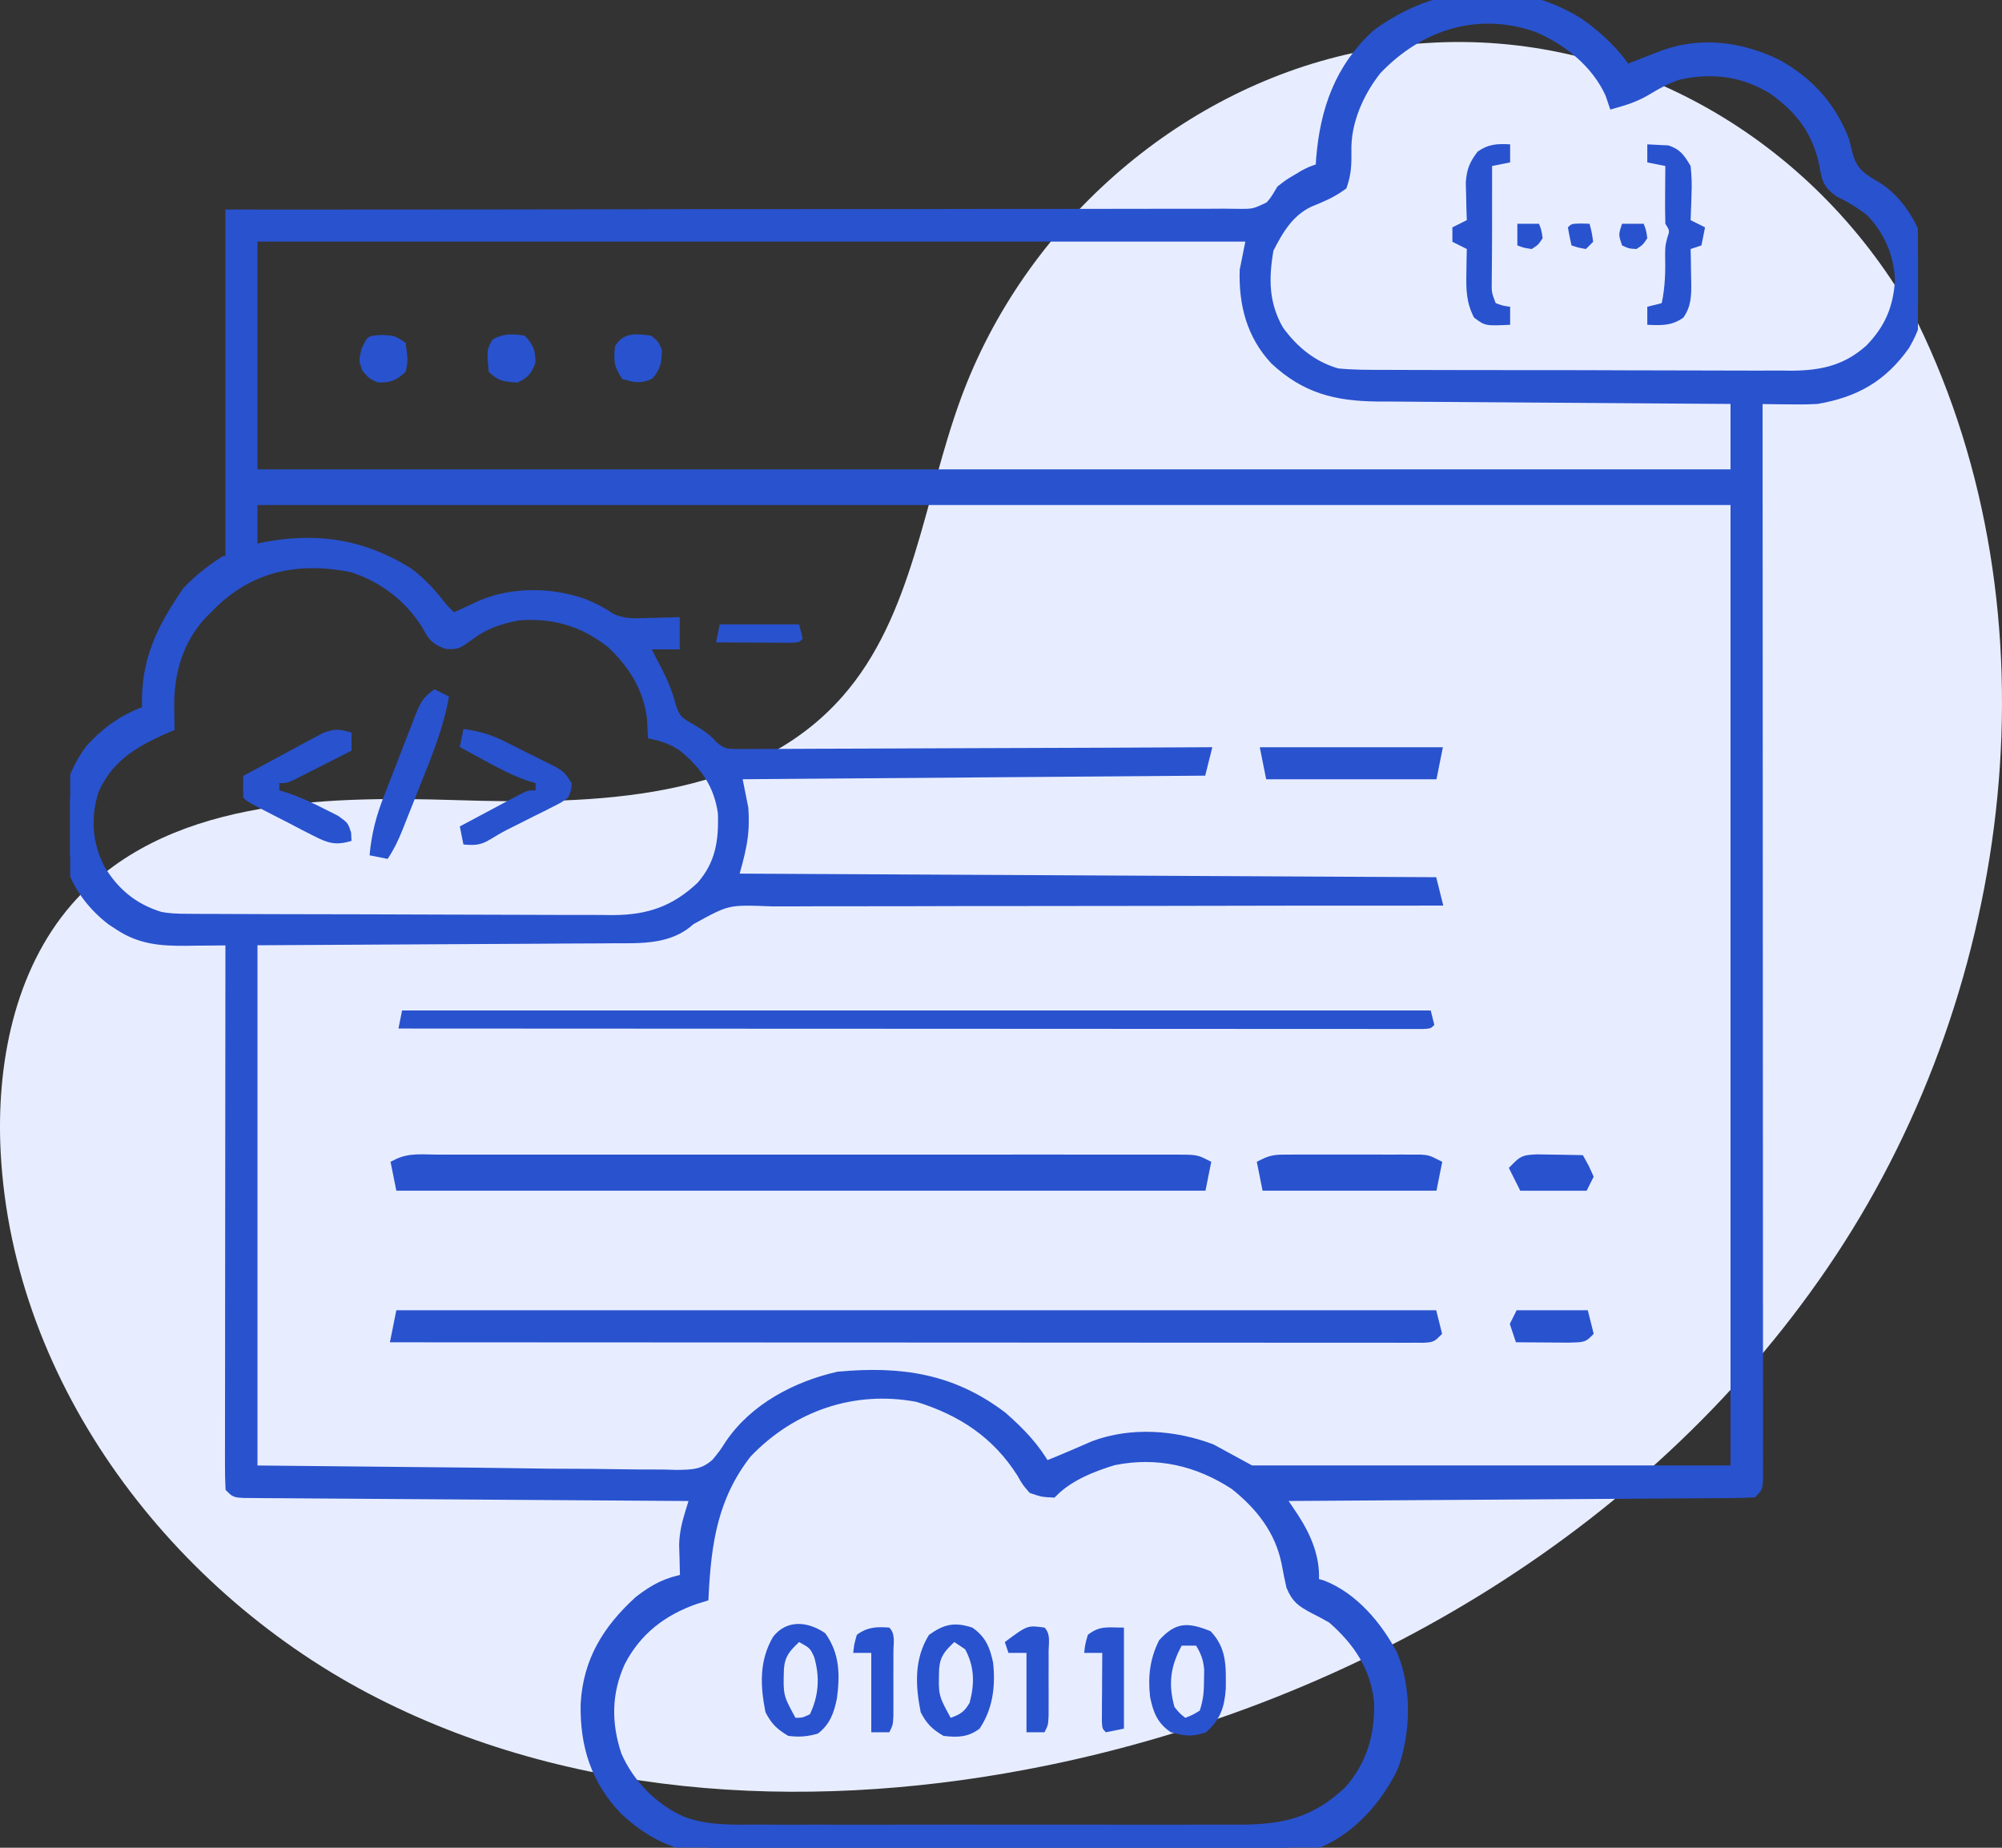 <svg width="143" height="132" viewBox="0 0 143 132" fill="none" xmlns="http://www.w3.org/2000/svg">
<rect x="0" y="0" width="143" height="132" fill="#333333" stroke="none"/>
<path d="M136.951 22.992L136.094 21.562C128.833 9.472 115.741 2.186 101.937 3.073C100.157 3.176 98.387 3.415 96.642 3.788C84.091 6.508 73.17 16.121 68.645 28.433C65.98 35.672 65.239 44.009 60.173 49.757C53.601 57.236 42.437 57.468 32.642 57.161C22.847 56.853 11.658 57.114 5.11 64.622C1.023 69.344 -0.28 76.05 0.048 82.328C0.924 99.001 12.402 113.912 26.984 121.323C41.565 128.734 58.751 129.395 74.716 126.135C97.083 121.57 118.357 109.029 131.142 89.671C143.926 70.313 147.163 43.898 136.951 22.992Z" fill="#E7EDFF"/>
<g clip-path="url(#clip0_2606_13063)">
<mask id="path-2-outside-1_2606_13063" maskUnits="userSpaceOnUse" x="3.821" y="-1.123" width="134" height="134" fill="black">
<rect fill="white" x="3.821" y="-1.123" width="134" height="134"/>
<path d="M112.701 1.756C114.043 2.705 115.204 3.787 116.117 5.156C116.287 5.087 116.458 5.018 116.633 4.947C117.239 4.707 117.845 4.47 118.454 4.238C118.621 4.174 118.789 4.109 118.962 4.043C121.619 3.119 124.348 3.502 126.842 4.706C129.085 5.948 130.652 7.659 131.586 10.055C131.688 10.452 131.79 10.85 131.892 11.247C132.283 12.502 132.994 12.883 134.091 13.53C135.408 14.406 136.39 15.9 136.876 17.398C137.364 19.952 137.27 22.31 135.939 24.589C134.327 26.835 132.495 27.878 129.781 28.359C129.012 28.402 128.247 28.396 127.477 28.384C127.276 28.382 127.075 28.38 126.868 28.378C126.378 28.374 125.888 28.367 125.398 28.359C125.399 28.524 125.399 28.689 125.399 28.858C125.405 38.606 125.409 48.355 125.412 58.103C125.412 59.272 125.412 60.441 125.413 61.61C125.413 61.959 125.413 61.959 125.413 62.316C125.414 66.09 125.416 69.864 125.418 73.638C125.421 77.508 125.422 81.378 125.423 85.248C125.423 87.638 125.424 90.027 125.426 92.417C125.428 94.054 125.428 95.69 125.428 97.327C125.428 98.272 125.428 99.218 125.429 100.164C125.431 101.186 125.43 102.209 125.429 103.232C125.431 103.685 125.431 103.685 125.432 104.148C125.431 104.419 125.431 104.691 125.43 104.971C125.43 105.207 125.43 105.444 125.43 105.687C125.398 106.219 125.398 106.219 125.141 106.476C124.7 106.504 124.259 106.514 123.818 106.517C123.531 106.52 123.244 106.522 122.949 106.525C122.632 106.526 122.314 106.528 121.987 106.529C121.655 106.532 121.324 106.535 120.981 106.537C120.069 106.544 119.156 106.55 118.243 106.555C117.289 106.56 116.336 106.567 115.383 106.574C113.577 106.587 111.771 106.599 109.965 106.61C107.91 106.623 105.854 106.637 103.798 106.651C99.569 106.68 95.339 106.708 91.109 106.734C91.217 106.893 91.324 107.052 91.434 107.216C91.575 107.425 91.715 107.633 91.859 107.848C91.999 108.055 92.138 108.262 92.281 108.475C93.208 109.907 93.87 111.451 93.688 113.18C93.916 113.242 94.144 113.305 94.379 113.37C96.553 114.197 98.287 116.265 99.349 118.294C100.338 120.66 100.266 123.798 99.376 126.183C98.289 128.418 96.508 130.464 94.203 131.484C92.957 131.892 91.882 132.065 90.572 132.067C90.398 132.068 90.223 132.069 90.043 132.07C89.463 132.073 88.882 132.072 88.302 132.071C87.884 132.072 87.466 132.073 87.047 132.075C85.915 132.078 84.782 132.078 83.65 132.078C82.703 132.077 81.756 132.079 80.809 132.08C78.575 132.083 76.34 132.083 74.105 132.081C71.803 132.08 69.501 132.083 67.199 132.088C65.219 132.093 63.24 132.095 61.26 132.094C60.079 132.093 58.898 132.094 57.718 132.097C56.607 132.101 55.496 132.1 54.385 132.097C53.978 132.096 53.572 132.097 53.165 132.099C49.688 132.116 47.324 131.636 44.734 129.229C42.688 127.103 41.924 124.663 41.974 121.763C42.134 118.72 43.507 116.499 45.734 114.469C46.82 113.626 47.724 113.15 49.086 112.922C49.077 112.691 49.068 112.461 49.059 112.223C49.052 111.911 49.045 111.599 49.038 111.278C49.029 110.973 49.02 110.668 49.01 110.354C49.031 109.501 49.224 108.771 49.477 107.958C49.548 107.728 49.62 107.499 49.693 107.262C49.748 107.088 49.803 106.914 49.859 106.734C49.69 106.733 49.52 106.732 49.345 106.731C45.218 106.704 41.091 106.676 36.965 106.647C34.969 106.633 32.974 106.619 30.978 106.606C29.239 106.595 27.5 106.583 25.762 106.57C24.841 106.563 23.919 106.557 22.998 106.551C21.971 106.546 20.945 106.538 19.918 106.529C19.456 106.527 19.456 106.527 18.986 106.525C18.708 106.522 18.43 106.52 18.143 106.517C17.779 106.515 17.779 106.515 17.407 106.512C16.859 106.476 16.859 106.476 16.602 106.219C16.577 105.713 16.57 105.206 16.571 104.7C16.57 104.37 16.57 104.04 16.57 103.7C16.57 103.331 16.571 102.961 16.572 102.592C16.572 102.206 16.572 101.82 16.572 101.434C16.572 100.382 16.574 99.331 16.576 98.279C16.577 97.182 16.577 96.084 16.578 94.987C16.578 92.907 16.58 90.827 16.583 88.747C16.586 86.379 16.587 84.012 16.589 81.645C16.591 76.773 16.596 71.902 16.602 67.031C16.367 67.034 16.367 67.034 16.128 67.038C15.415 67.046 14.702 67.051 13.988 67.056C13.743 67.06 13.497 67.063 13.244 67.067C11.512 67.076 10.092 66.972 8.609 66C8.335 65.821 8.335 65.821 8.055 65.638C6.411 64.387 5.263 62.634 4.911 60.583C4.627 57.993 4.978 55.775 6.547 53.625C7.581 52.478 8.716 51.63 10.156 51.047C10.326 51.047 10.497 51.047 10.672 51.047C10.659 50.785 10.659 50.785 10.645 50.517C10.549 47.23 11.655 45.016 13.476 42.346C14.254 41.522 15.126 40.823 16.086 40.219C16.256 40.219 16.426 40.219 16.602 40.219C16.602 32.051 16.602 23.884 16.602 15.469C18.828 15.469 21.055 15.469 23.35 15.47C30.472 15.469 37.594 15.462 44.716 15.449C45.822 15.447 46.928 15.445 48.033 15.444C48.364 15.443 48.364 15.443 48.701 15.442C52.267 15.437 55.834 15.436 59.401 15.438C63.06 15.44 66.719 15.435 70.378 15.426C72.636 15.42 74.894 15.419 77.153 15.423C78.701 15.426 80.249 15.423 81.796 15.416C82.69 15.412 83.584 15.41 84.477 15.415C85.445 15.419 86.413 15.414 87.382 15.407C87.665 15.41 87.948 15.414 88.24 15.417C89.599 15.433 89.599 15.433 90.784 14.868C91.182 14.409 91.182 14.409 91.625 13.664C92.175 13.24 92.175 13.24 92.689 12.939C92.859 12.836 93.03 12.733 93.206 12.628C93.688 12.375 93.688 12.375 94.461 12.117C94.477 11.861 94.493 11.605 94.51 11.342C94.793 7.917 95.806 4.975 98.413 2.571C102.705 -0.598 108.121 -1.101 112.701 1.756ZM98.216 4.903C96.914 6.55 95.968 8.695 96.03 10.816C96.041 11.672 96.023 12.334 95.75 13.148C95.018 13.675 94.289 13.975 93.454 14.312C91.961 15.03 91.215 16.305 90.481 17.741C90.103 19.885 90.112 21.727 91.208 23.652C92.289 25.161 93.688 26.304 95.492 26.812C96.62 26.928 97.742 26.923 98.875 26.921C99.213 26.923 99.551 26.925 99.899 26.927C100.823 26.933 101.747 26.934 102.67 26.933C103.444 26.933 104.217 26.936 104.99 26.938C106.816 26.943 108.641 26.943 110.467 26.942C112.345 26.94 114.223 26.946 116.102 26.955C117.719 26.963 119.336 26.966 120.953 26.965C121.916 26.965 122.88 26.966 123.844 26.972C124.92 26.979 125.996 26.976 127.072 26.971C127.388 26.974 127.704 26.978 128.029 26.981C130.247 26.96 132.01 26.543 133.685 25.022C135.1 23.55 135.722 22.071 135.856 20.045C135.794 18.12 135.021 16.317 133.647 14.957C132.936 14.412 132.222 13.981 131.417 13.586C130.628 13.014 130.6 12.645 130.442 11.698C129.914 9.281 128.759 7.743 126.762 6.3C124.623 4.957 122.302 4.651 119.851 5.207C118.968 5.493 118.213 5.922 117.419 6.4C116.756 6.78 116.078 7.012 115.344 7.219C115.281 7.033 115.217 6.846 115.152 6.655C114.15 4.413 112.079 2.755 109.861 1.815C105.51 0.285 101.317 1.645 98.216 4.903ZM17.891 16.758C17.891 22.458 17.891 28.158 17.891 34.031C52.943 34.031 87.995 34.031 124.109 34.031C124.109 32.16 124.109 30.288 124.109 28.359C123.278 28.354 122.447 28.349 121.59 28.344C118.84 28.326 116.089 28.306 113.339 28.285C111.671 28.272 110.004 28.26 108.337 28.25C106.727 28.241 105.117 28.229 103.507 28.215C102.894 28.211 102.281 28.207 101.668 28.204C100.807 28.199 99.946 28.192 99.085 28.184C98.833 28.183 98.581 28.183 98.321 28.182C95.438 28.147 93.311 27.607 91.163 25.609C89.529 23.847 88.984 21.714 89.047 19.336C89.217 18.485 89.387 17.634 89.562 16.758C65.911 16.758 42.259 16.758 17.891 16.758ZM17.891 35.578C17.891 36.854 17.891 38.13 17.891 39.445C18.3 39.36 18.709 39.275 19.131 39.187C22.769 38.541 25.885 39.046 29.053 40.999C30.061 41.735 30.792 42.593 31.555 43.57C31.809 43.832 32.065 44.091 32.328 44.344C32.521 44.254 32.714 44.164 32.912 44.071C33.166 43.953 33.42 43.836 33.682 43.715C33.933 43.599 34.184 43.482 34.443 43.362C36.658 42.418 39.388 42.461 41.642 43.264C42.325 43.542 42.891 43.823 43.496 44.247C44.403 44.712 45.209 44.687 46.202 44.65C46.38 44.646 46.559 44.643 46.743 44.639C47.18 44.63 47.618 44.616 48.055 44.602C48.055 45.027 48.055 45.452 48.055 45.891C47.289 45.891 46.523 45.891 45.734 45.891C45.859 46.13 45.983 46.37 46.111 46.617C46.276 46.938 46.44 47.261 46.605 47.583C46.686 47.739 46.768 47.897 46.852 48.058C47.266 48.874 47.558 49.575 47.785 50.471C48.095 51.43 48.323 51.639 49.183 52.126C49.844 52.51 50.333 52.803 50.838 53.383C51.554 54.013 51.899 54.01 52.842 54.007C53.134 54.008 53.426 54.01 53.727 54.011C54.206 54.005 54.206 54.005 54.695 54C55.2 54 55.2 54 55.716 54C56.64 54.001 57.563 53.995 58.487 53.987C59.452 53.981 60.418 53.98 61.383 53.979C63.211 53.976 65.039 53.967 66.867 53.957C68.948 53.946 71.029 53.94 73.111 53.935C77.392 53.924 81.672 53.906 85.953 53.883C85.868 54.223 85.783 54.563 85.695 54.914C74.72 54.999 63.745 55.084 52.438 55.172C52.693 56.448 52.693 56.448 52.953 57.75C53.095 59.762 52.751 60.813 52.18 62.906C76.938 63.034 76.938 63.034 102.195 63.164C102.28 63.504 102.366 63.845 102.453 64.195C102.189 64.195 101.925 64.195 101.654 64.195C95.233 64.193 88.812 64.2 82.391 64.216C79.286 64.224 76.181 64.228 73.076 64.226C70.37 64.224 67.663 64.228 64.957 64.238C63.524 64.243 62.091 64.246 60.658 64.242C59.309 64.238 57.959 64.242 56.61 64.251C56.116 64.253 55.621 64.252 55.126 64.249C51.932 64.125 51.932 64.125 49.238 65.612C47.791 66.981 45.748 66.887 43.881 66.885C43.451 66.889 43.451 66.889 43.013 66.893C42.091 66.9 41.169 66.903 40.248 66.905C39.677 66.909 39.105 66.914 38.534 66.918C36.422 66.933 34.311 66.942 32.199 66.951C25.116 66.99 25.116 66.99 17.891 67.031C17.891 79.623 17.891 92.214 17.891 105.187C23.251 105.241 28.61 105.294 34.133 105.349C36.669 105.384 36.669 105.384 39.256 105.42C40.775 105.428 40.775 105.428 42.294 105.433C42.97 105.437 43.645 105.446 44.32 105.46C45.344 105.481 46.368 105.481 47.393 105.48C47.692 105.489 47.992 105.499 48.3 105.508C49.529 105.493 50.314 105.473 51.253 104.632C51.802 103.964 51.802 103.964 52.251 103.27C53.973 100.709 56.962 99.152 59.914 98.484C64.299 98.088 67.948 98.596 71.516 101.32C72.757 102.415 73.796 103.481 74.609 104.93C75.293 104.66 75.972 104.382 76.647 104.091C77.034 103.924 77.034 103.924 77.429 103.753C77.687 103.641 77.944 103.529 78.21 103.414C80.855 102.437 83.858 102.661 86.469 103.641C87.405 104.151 88.341 104.661 89.305 105.187C100.79 105.187 112.276 105.187 124.109 105.187C124.109 82.216 124.109 59.245 124.109 35.578C89.057 35.578 54.005 35.578 17.891 35.578ZM14.797 43.312C14.654 43.453 14.511 43.594 14.364 43.738C12.618 45.584 11.915 47.98 11.945 50.483C11.947 50.734 11.95 50.986 11.952 51.245C11.955 51.435 11.958 51.625 11.961 51.82C11.759 51.908 11.556 51.996 11.348 52.086C9.166 53.093 7.563 54.169 6.563 56.413C5.946 58.378 6.076 60.306 7.014 62.134C8.05 63.875 9.444 65.027 11.392 65.627C12.063 65.763 12.686 65.777 13.371 65.78C13.658 65.782 13.944 65.784 14.239 65.786C14.709 65.787 14.709 65.787 15.189 65.788C15.52 65.789 15.851 65.791 16.192 65.793C17.288 65.798 18.384 65.801 19.481 65.804C19.859 65.805 20.237 65.806 20.616 65.807C22.393 65.812 24.171 65.815 25.948 65.817C27.996 65.82 30.044 65.827 32.092 65.837C33.678 65.845 35.263 65.849 36.849 65.85C37.795 65.85 38.74 65.853 39.686 65.859C40.742 65.866 41.799 65.865 42.855 65.863C43.166 65.867 43.477 65.87 43.797 65.873C46.389 65.857 48.289 65.204 50.187 63.413C51.581 61.83 51.853 60.135 51.778 58.063C51.49 55.969 50.452 54.505 48.829 53.197C48.173 52.758 47.534 52.509 46.766 52.336C46.75 52.006 46.734 51.676 46.717 51.337C46.458 49.103 45.361 47.348 43.736 45.828C41.708 44.243 39.517 43.606 36.969 43.828C35.618 44.09 34.499 44.461 33.408 45.31C32.586 45.891 32.586 45.891 31.933 45.863C31.14 45.576 31.002 45.318 30.604 44.585C29.332 42.548 27.451 41.106 25.156 40.381C21.187 39.596 17.666 40.334 14.797 43.312ZM53.239 103.72C50.803 106.829 50.306 110.133 50.117 113.953C49.961 114.001 49.805 114.048 49.644 114.097C47.227 114.934 45.353 116.375 44.171 118.674C43.16 120.91 43.139 123.129 43.92 125.456C44.834 127.553 46.551 129.292 48.633 130.231C50.446 130.927 52.293 130.855 54.203 130.844C54.611 130.846 55.018 130.848 55.426 130.85C56.526 130.854 57.627 130.853 58.727 130.849C59.883 130.847 61.039 130.849 62.194 130.851C64.134 130.853 66.074 130.85 68.014 130.845C70.252 130.84 72.49 130.842 74.728 130.847C76.655 130.852 78.582 130.853 80.509 130.85C81.657 130.848 82.806 130.848 83.954 130.851C85.034 130.854 86.114 130.852 87.195 130.846C87.589 130.845 87.984 130.845 88.379 130.848C91.706 130.865 94.018 130.343 96.471 128.006C98.1 126.152 98.698 124.052 98.654 121.621C98.407 119.063 97.146 117.165 95.234 115.5C94.779 115.241 94.317 114.994 93.849 114.759C93.046 114.321 92.724 114.114 92.367 113.262C92.247 112.729 92.139 112.193 92.041 111.656C91.566 109.261 90.158 107.456 88.273 105.961C85.591 104.209 82.664 103.542 79.509 104.18C77.961 104.647 76.282 105.32 75.125 106.476C74.494 106.445 74.494 106.445 73.836 106.219C73.444 105.758 73.444 105.758 73.111 105.171C71.32 102.325 68.787 100.647 65.586 99.661C60.935 98.778 56.477 100.327 53.239 103.72Z"/>
</mask>
<path d="M112.701 1.756C114.043 2.705 115.204 3.787 116.117 5.156C116.287 5.087 116.458 5.018 116.633 4.947C117.239 4.707 117.845 4.47 118.454 4.238C118.621 4.174 118.789 4.109 118.962 4.043C121.619 3.119 124.348 3.502 126.842 4.706C129.085 5.948 130.652 7.659 131.586 10.055C131.688 10.452 131.79 10.85 131.892 11.247C132.283 12.502 132.994 12.883 134.091 13.53C135.408 14.406 136.39 15.9 136.876 17.398C137.364 19.952 137.27 22.31 135.939 24.589C134.327 26.835 132.495 27.878 129.781 28.359C129.012 28.402 128.247 28.396 127.477 28.384C127.276 28.382 127.075 28.38 126.868 28.378C126.378 28.374 125.888 28.367 125.398 28.359C125.399 28.524 125.399 28.689 125.399 28.858C125.405 38.606 125.409 48.355 125.412 58.103C125.412 59.272 125.412 60.441 125.413 61.61C125.413 61.959 125.413 61.959 125.413 62.316C125.414 66.09 125.416 69.864 125.418 73.638C125.421 77.508 125.422 81.378 125.423 85.248C125.423 87.638 125.424 90.027 125.426 92.417C125.428 94.054 125.428 95.69 125.428 97.327C125.428 98.272 125.428 99.218 125.429 100.164C125.431 101.186 125.43 102.209 125.429 103.232C125.431 103.685 125.431 103.685 125.432 104.148C125.431 104.419 125.431 104.691 125.43 104.971C125.43 105.207 125.43 105.444 125.43 105.687C125.398 106.219 125.398 106.219 125.141 106.476C124.7 106.504 124.259 106.514 123.818 106.517C123.531 106.52 123.244 106.522 122.949 106.525C122.632 106.526 122.314 106.528 121.987 106.529C121.655 106.532 121.324 106.535 120.981 106.537C120.069 106.544 119.156 106.55 118.243 106.555C117.289 106.56 116.336 106.567 115.383 106.574C113.577 106.587 111.771 106.599 109.965 106.61C107.91 106.623 105.854 106.637 103.798 106.651C99.569 106.68 95.339 106.708 91.109 106.734C91.217 106.893 91.324 107.052 91.434 107.216C91.575 107.425 91.715 107.633 91.859 107.848C91.999 108.055 92.138 108.262 92.281 108.475C93.208 109.907 93.87 111.451 93.688 113.18C93.916 113.242 94.144 113.305 94.379 113.37C96.553 114.197 98.287 116.265 99.349 118.294C100.338 120.66 100.266 123.798 99.376 126.183C98.289 128.418 96.508 130.464 94.203 131.484C92.957 131.892 91.882 132.065 90.572 132.067C90.398 132.068 90.223 132.069 90.043 132.07C89.463 132.073 88.882 132.072 88.302 132.071C87.884 132.072 87.466 132.073 87.047 132.075C85.915 132.078 84.782 132.078 83.65 132.078C82.703 132.077 81.756 132.079 80.809 132.08C78.575 132.083 76.34 132.083 74.105 132.081C71.803 132.08 69.501 132.083 67.199 132.088C65.219 132.093 63.24 132.095 61.26 132.094C60.079 132.093 58.898 132.094 57.718 132.097C56.607 132.101 55.496 132.1 54.385 132.097C53.978 132.096 53.572 132.097 53.165 132.099C49.688 132.116 47.324 131.636 44.734 129.229C42.688 127.103 41.924 124.663 41.974 121.763C42.134 118.72 43.507 116.499 45.734 114.469C46.82 113.626 47.724 113.15 49.086 112.922C49.077 112.691 49.068 112.461 49.059 112.223C49.052 111.911 49.045 111.599 49.038 111.278C49.029 110.973 49.02 110.668 49.01 110.354C49.031 109.501 49.224 108.771 49.477 107.958C49.548 107.728 49.62 107.499 49.693 107.262C49.748 107.088 49.803 106.914 49.859 106.734C49.69 106.733 49.52 106.732 49.345 106.731C45.218 106.704 41.091 106.676 36.965 106.647C34.969 106.633 32.974 106.619 30.978 106.606C29.239 106.595 27.5 106.583 25.762 106.57C24.841 106.563 23.919 106.557 22.998 106.551C21.971 106.546 20.945 106.538 19.918 106.529C19.456 106.527 19.456 106.527 18.986 106.525C18.708 106.522 18.43 106.52 18.143 106.517C17.779 106.515 17.779 106.515 17.407 106.512C16.859 106.476 16.859 106.476 16.602 106.219C16.577 105.713 16.57 105.206 16.571 104.7C16.57 104.37 16.57 104.04 16.57 103.7C16.57 103.331 16.571 102.961 16.572 102.592C16.572 102.206 16.572 101.82 16.572 101.434C16.572 100.382 16.574 99.331 16.576 98.279C16.577 97.182 16.577 96.084 16.578 94.987C16.578 92.907 16.58 90.827 16.583 88.747C16.586 86.379 16.587 84.012 16.589 81.645C16.591 76.773 16.596 71.902 16.602 67.031C16.367 67.034 16.367 67.034 16.128 67.038C15.415 67.046 14.702 67.051 13.988 67.056C13.743 67.06 13.497 67.063 13.244 67.067C11.512 67.076 10.092 66.972 8.609 66C8.335 65.821 8.335 65.821 8.055 65.638C6.411 64.387 5.263 62.634 4.911 60.583C4.627 57.993 4.978 55.775 6.547 53.625C7.581 52.478 8.716 51.63 10.156 51.047C10.326 51.047 10.497 51.047 10.672 51.047C10.659 50.785 10.659 50.785 10.645 50.517C10.549 47.23 11.655 45.016 13.476 42.346C14.254 41.522 15.126 40.823 16.086 40.219C16.256 40.219 16.426 40.219 16.602 40.219C16.602 32.051 16.602 23.884 16.602 15.469C18.828 15.469 21.055 15.469 23.35 15.47C30.472 15.469 37.594 15.462 44.716 15.449C45.822 15.447 46.928 15.445 48.033 15.444C48.364 15.443 48.364 15.443 48.701 15.442C52.267 15.437 55.834 15.436 59.401 15.438C63.06 15.44 66.719 15.435 70.378 15.426C72.636 15.42 74.894 15.419 77.153 15.423C78.701 15.426 80.249 15.423 81.796 15.416C82.69 15.412 83.584 15.41 84.477 15.415C85.445 15.419 86.413 15.414 87.382 15.407C87.665 15.41 87.948 15.414 88.24 15.417C89.599 15.433 89.599 15.433 90.784 14.868C91.182 14.409 91.182 14.409 91.625 13.664C92.175 13.24 92.175 13.24 92.689 12.939C92.859 12.836 93.03 12.733 93.206 12.628C93.688 12.375 93.688 12.375 94.461 12.117C94.477 11.861 94.493 11.605 94.51 11.342C94.793 7.917 95.806 4.975 98.413 2.571C102.705 -0.598 108.121 -1.101 112.701 1.756ZM98.216 4.903C96.914 6.55 95.968 8.695 96.03 10.816C96.041 11.672 96.023 12.334 95.75 13.148C95.018 13.675 94.289 13.975 93.454 14.312C91.961 15.03 91.215 16.305 90.481 17.741C90.103 19.885 90.112 21.727 91.208 23.652C92.289 25.161 93.688 26.304 95.492 26.812C96.62 26.928 97.742 26.923 98.875 26.921C99.213 26.923 99.551 26.925 99.899 26.927C100.823 26.933 101.747 26.934 102.67 26.933C103.444 26.933 104.217 26.936 104.99 26.938C106.816 26.943 108.641 26.943 110.467 26.942C112.345 26.94 114.223 26.946 116.102 26.955C117.719 26.963 119.336 26.966 120.953 26.965C121.916 26.965 122.88 26.966 123.844 26.972C124.92 26.979 125.996 26.976 127.072 26.971C127.388 26.974 127.704 26.978 128.029 26.981C130.247 26.96 132.01 26.543 133.685 25.022C135.1 23.55 135.722 22.071 135.856 20.045C135.794 18.12 135.021 16.317 133.647 14.957C132.936 14.412 132.222 13.981 131.417 13.586C130.628 13.014 130.6 12.645 130.442 11.698C129.914 9.281 128.759 7.743 126.762 6.3C124.623 4.957 122.302 4.651 119.851 5.207C118.968 5.493 118.213 5.922 117.419 6.4C116.756 6.78 116.078 7.012 115.344 7.219C115.281 7.033 115.217 6.846 115.152 6.655C114.15 4.413 112.079 2.755 109.861 1.815C105.51 0.285 101.317 1.645 98.216 4.903ZM17.891 16.758C17.891 22.458 17.891 28.158 17.891 34.031C52.943 34.031 87.995 34.031 124.109 34.031C124.109 32.16 124.109 30.288 124.109 28.359C123.278 28.354 122.447 28.349 121.59 28.344C118.84 28.326 116.089 28.306 113.339 28.285C111.671 28.272 110.004 28.26 108.337 28.25C106.727 28.241 105.117 28.229 103.507 28.215C102.894 28.211 102.281 28.207 101.668 28.204C100.807 28.199 99.946 28.192 99.085 28.184C98.833 28.183 98.581 28.183 98.321 28.182C95.438 28.147 93.311 27.607 91.163 25.609C89.529 23.847 88.984 21.714 89.047 19.336C89.217 18.485 89.387 17.634 89.562 16.758C65.911 16.758 42.259 16.758 17.891 16.758ZM17.891 35.578C17.891 36.854 17.891 38.13 17.891 39.445C18.3 39.36 18.709 39.275 19.131 39.187C22.769 38.541 25.885 39.046 29.053 40.999C30.061 41.735 30.792 42.593 31.555 43.57C31.809 43.832 32.065 44.091 32.328 44.344C32.521 44.254 32.714 44.164 32.912 44.071C33.166 43.953 33.42 43.836 33.682 43.715C33.933 43.599 34.184 43.482 34.443 43.362C36.658 42.418 39.388 42.461 41.642 43.264C42.325 43.542 42.891 43.823 43.496 44.247C44.403 44.712 45.209 44.687 46.202 44.65C46.38 44.646 46.559 44.643 46.743 44.639C47.18 44.63 47.618 44.616 48.055 44.602C48.055 45.027 48.055 45.452 48.055 45.891C47.289 45.891 46.523 45.891 45.734 45.891C45.859 46.13 45.983 46.37 46.111 46.617C46.276 46.938 46.44 47.261 46.605 47.583C46.686 47.739 46.768 47.897 46.852 48.058C47.266 48.874 47.558 49.575 47.785 50.471C48.095 51.43 48.323 51.639 49.183 52.126C49.844 52.51 50.333 52.803 50.838 53.383C51.554 54.013 51.899 54.01 52.842 54.007C53.134 54.008 53.426 54.01 53.727 54.011C54.206 54.005 54.206 54.005 54.695 54C55.2 54 55.2 54 55.716 54C56.64 54.001 57.563 53.995 58.487 53.987C59.452 53.981 60.418 53.98 61.383 53.979C63.211 53.976 65.039 53.967 66.867 53.957C68.948 53.946 71.029 53.94 73.111 53.935C77.392 53.924 81.672 53.906 85.953 53.883C85.868 54.223 85.783 54.563 85.695 54.914C74.72 54.999 63.745 55.084 52.438 55.172C52.693 56.448 52.693 56.448 52.953 57.75C53.095 59.762 52.751 60.813 52.18 62.906C76.938 63.034 76.938 63.034 102.195 63.164C102.28 63.504 102.366 63.845 102.453 64.195C102.189 64.195 101.925 64.195 101.654 64.195C95.233 64.193 88.812 64.2 82.391 64.216C79.286 64.224 76.181 64.228 73.076 64.226C70.37 64.224 67.663 64.228 64.957 64.238C63.524 64.243 62.091 64.246 60.658 64.242C59.309 64.238 57.959 64.242 56.61 64.251C56.116 64.253 55.621 64.252 55.126 64.249C51.932 64.125 51.932 64.125 49.238 65.612C47.791 66.981 45.748 66.887 43.881 66.885C43.451 66.889 43.451 66.889 43.013 66.893C42.091 66.9 41.169 66.903 40.248 66.905C39.677 66.909 39.105 66.914 38.534 66.918C36.422 66.933 34.311 66.942 32.199 66.951C25.116 66.99 25.116 66.99 17.891 67.031C17.891 79.623 17.891 92.214 17.891 105.187C23.251 105.241 28.61 105.294 34.133 105.349C36.669 105.384 36.669 105.384 39.256 105.42C40.775 105.428 40.775 105.428 42.294 105.433C42.97 105.437 43.645 105.446 44.32 105.46C45.344 105.481 46.368 105.481 47.393 105.48C47.692 105.489 47.992 105.499 48.3 105.508C49.529 105.493 50.314 105.473 51.253 104.632C51.802 103.964 51.802 103.964 52.251 103.27C53.973 100.709 56.962 99.152 59.914 98.484C64.299 98.088 67.948 98.596 71.516 101.32C72.757 102.415 73.796 103.481 74.609 104.93C75.293 104.66 75.972 104.382 76.647 104.091C77.034 103.924 77.034 103.924 77.429 103.753C77.687 103.641 77.944 103.529 78.21 103.414C80.855 102.437 83.858 102.661 86.469 103.641C87.405 104.151 88.341 104.661 89.305 105.187C100.79 105.187 112.276 105.187 124.109 105.187C124.109 82.216 124.109 59.245 124.109 35.578C89.057 35.578 54.005 35.578 17.891 35.578ZM14.797 43.312C14.654 43.453 14.511 43.594 14.364 43.738C12.618 45.584 11.915 47.98 11.945 50.483C11.947 50.734 11.95 50.986 11.952 51.245C11.955 51.435 11.958 51.625 11.961 51.82C11.759 51.908 11.556 51.996 11.348 52.086C9.166 53.093 7.563 54.169 6.563 56.413C5.946 58.378 6.076 60.306 7.014 62.134C8.05 63.875 9.444 65.027 11.392 65.627C12.063 65.763 12.686 65.777 13.371 65.78C13.658 65.782 13.944 65.784 14.239 65.786C14.709 65.787 14.709 65.787 15.189 65.788C15.52 65.789 15.851 65.791 16.192 65.793C17.288 65.798 18.384 65.801 19.481 65.804C19.859 65.805 20.237 65.806 20.616 65.807C22.393 65.812 24.171 65.815 25.948 65.817C27.996 65.82 30.044 65.827 32.092 65.837C33.678 65.845 35.263 65.849 36.849 65.85C37.795 65.85 38.74 65.853 39.686 65.859C40.742 65.866 41.799 65.865 42.855 65.863C43.166 65.867 43.477 65.87 43.797 65.873C46.389 65.857 48.289 65.204 50.187 63.413C51.581 61.83 51.853 60.135 51.778 58.063C51.49 55.969 50.452 54.505 48.829 53.197C48.173 52.758 47.534 52.509 46.766 52.336C46.75 52.006 46.734 51.676 46.717 51.337C46.458 49.103 45.361 47.348 43.736 45.828C41.708 44.243 39.517 43.606 36.969 43.828C35.618 44.09 34.499 44.461 33.408 45.31C32.586 45.891 32.586 45.891 31.933 45.863C31.14 45.576 31.002 45.318 30.604 44.585C29.332 42.548 27.451 41.106 25.156 40.381C21.187 39.596 17.666 40.334 14.797 43.312ZM53.239 103.72C50.803 106.829 50.306 110.133 50.117 113.953C49.961 114.001 49.805 114.048 49.644 114.097C47.227 114.934 45.353 116.375 44.171 118.674C43.16 120.91 43.139 123.129 43.92 125.456C44.834 127.553 46.551 129.292 48.633 130.231C50.446 130.927 52.293 130.855 54.203 130.844C54.611 130.846 55.018 130.848 55.426 130.85C56.526 130.854 57.627 130.853 58.727 130.849C59.883 130.847 61.039 130.849 62.194 130.851C64.134 130.853 66.074 130.85 68.014 130.845C70.252 130.84 72.49 130.842 74.728 130.847C76.655 130.852 78.582 130.853 80.509 130.85C81.657 130.848 82.806 130.848 83.954 130.851C85.034 130.854 86.114 130.852 87.195 130.846C87.589 130.845 87.984 130.845 88.379 130.848C91.706 130.865 94.018 130.343 96.471 128.006C98.1 126.152 98.698 124.052 98.654 121.621C98.407 119.063 97.146 117.165 95.234 115.5C94.779 115.241 94.317 114.994 93.849 114.759C93.046 114.321 92.724 114.114 92.367 113.262C92.247 112.729 92.139 112.193 92.041 111.656C91.566 109.261 90.158 107.456 88.273 105.961C85.591 104.209 82.664 103.542 79.509 104.18C77.961 104.647 76.282 105.32 75.125 106.476C74.494 106.445 74.494 106.445 73.836 106.219C73.444 105.758 73.444 105.758 73.111 105.171C71.32 102.325 68.787 100.647 65.586 99.661C60.935 98.778 56.477 100.327 53.239 103.72Z" fill="#2952CE"/>
<path d="M112.701 1.756C114.043 2.705 115.204 3.787 116.117 5.156C116.287 5.087 116.458 5.018 116.633 4.947C117.239 4.707 117.845 4.47 118.454 4.238C118.621 4.174 118.789 4.109 118.962 4.043C121.619 3.119 124.348 3.502 126.842 4.706C129.085 5.948 130.652 7.659 131.586 10.055C131.688 10.452 131.79 10.85 131.892 11.247C132.283 12.502 132.994 12.883 134.091 13.53C135.408 14.406 136.39 15.9 136.876 17.398C137.364 19.952 137.27 22.31 135.939 24.589C134.327 26.835 132.495 27.878 129.781 28.359C129.012 28.402 128.247 28.396 127.477 28.384C127.276 28.382 127.075 28.38 126.868 28.378C126.378 28.374 125.888 28.367 125.398 28.359C125.399 28.524 125.399 28.689 125.399 28.858C125.405 38.606 125.409 48.355 125.412 58.103C125.412 59.272 125.412 60.441 125.413 61.61C125.413 61.959 125.413 61.959 125.413 62.316C125.414 66.09 125.416 69.864 125.418 73.638C125.421 77.508 125.422 81.378 125.423 85.248C125.423 87.638 125.424 90.027 125.426 92.417C125.428 94.054 125.428 95.69 125.428 97.327C125.428 98.272 125.428 99.218 125.429 100.164C125.431 101.186 125.43 102.209 125.429 103.232C125.431 103.685 125.431 103.685 125.432 104.148C125.431 104.419 125.431 104.691 125.43 104.971C125.43 105.207 125.43 105.444 125.43 105.687C125.398 106.219 125.398 106.219 125.141 106.476C124.7 106.504 124.259 106.514 123.818 106.517C123.531 106.52 123.244 106.522 122.949 106.525C122.632 106.526 122.314 106.528 121.987 106.529C121.655 106.532 121.324 106.535 120.981 106.537C120.069 106.544 119.156 106.55 118.243 106.555C117.289 106.56 116.336 106.567 115.383 106.574C113.577 106.587 111.771 106.599 109.965 106.61C107.91 106.623 105.854 106.637 103.798 106.651C99.569 106.68 95.339 106.708 91.109 106.734C91.217 106.893 91.324 107.052 91.434 107.216C91.575 107.425 91.715 107.633 91.859 107.848C91.999 108.055 92.138 108.262 92.281 108.475C93.208 109.907 93.87 111.451 93.688 113.18C93.916 113.242 94.144 113.305 94.379 113.37C96.553 114.197 98.287 116.265 99.349 118.294C100.338 120.66 100.266 123.798 99.376 126.183C98.289 128.418 96.508 130.464 94.203 131.484C92.957 131.892 91.882 132.065 90.572 132.067C90.398 132.068 90.223 132.069 90.043 132.07C89.463 132.073 88.882 132.072 88.302 132.071C87.884 132.072 87.466 132.073 87.047 132.075C85.915 132.078 84.782 132.078 83.65 132.078C82.703 132.077 81.756 132.079 80.809 132.08C78.575 132.083 76.34 132.083 74.105 132.081C71.803 132.08 69.501 132.083 67.199 132.088C65.219 132.093 63.24 132.095 61.26 132.094C60.079 132.093 58.898 132.094 57.718 132.097C56.607 132.101 55.496 132.1 54.385 132.097C53.978 132.096 53.572 132.097 53.165 132.099C49.688 132.116 47.324 131.636 44.734 129.229C42.688 127.103 41.924 124.663 41.974 121.763C42.134 118.72 43.507 116.499 45.734 114.469C46.82 113.626 47.724 113.15 49.086 112.922C49.077 112.691 49.068 112.461 49.059 112.223C49.052 111.911 49.045 111.599 49.038 111.278C49.029 110.973 49.02 110.668 49.01 110.354C49.031 109.501 49.224 108.771 49.477 107.958C49.548 107.728 49.62 107.499 49.693 107.262C49.748 107.088 49.803 106.914 49.859 106.734C49.69 106.733 49.52 106.732 49.345 106.731C45.218 106.704 41.091 106.676 36.965 106.647C34.969 106.633 32.974 106.619 30.978 106.606C29.239 106.595 27.5 106.583 25.762 106.57C24.841 106.563 23.919 106.557 22.998 106.551C21.971 106.546 20.945 106.538 19.918 106.529C19.456 106.527 19.456 106.527 18.986 106.525C18.708 106.522 18.43 106.52 18.143 106.517C17.779 106.515 17.779 106.515 17.407 106.512C16.859 106.476 16.859 106.476 16.602 106.219C16.577 105.713 16.57 105.206 16.571 104.7C16.57 104.37 16.57 104.04 16.57 103.7C16.57 103.331 16.571 102.961 16.572 102.592C16.572 102.206 16.572 101.82 16.572 101.434C16.572 100.382 16.574 99.331 16.576 98.279C16.577 97.182 16.577 96.084 16.578 94.987C16.578 92.907 16.58 90.827 16.583 88.747C16.586 86.379 16.587 84.012 16.589 81.645C16.591 76.773 16.596 71.902 16.602 67.031C16.367 67.034 16.367 67.034 16.128 67.038C15.415 67.046 14.702 67.051 13.988 67.056C13.743 67.06 13.497 67.063 13.244 67.067C11.512 67.076 10.092 66.972 8.609 66C8.335 65.821 8.335 65.821 8.055 65.638C6.411 64.387 5.263 62.634 4.911 60.583C4.627 57.993 4.978 55.775 6.547 53.625C7.581 52.478 8.716 51.63 10.156 51.047C10.326 51.047 10.497 51.047 10.672 51.047C10.659 50.785 10.659 50.785 10.645 50.517C10.549 47.23 11.655 45.016 13.476 42.346C14.254 41.522 15.126 40.823 16.086 40.219C16.256 40.219 16.426 40.219 16.602 40.219C16.602 32.051 16.602 23.884 16.602 15.469C18.828 15.469 21.055 15.469 23.35 15.47C30.472 15.469 37.594 15.462 44.716 15.449C45.822 15.447 46.928 15.445 48.033 15.444C48.364 15.443 48.364 15.443 48.701 15.442C52.267 15.437 55.834 15.436 59.401 15.438C63.06 15.44 66.719 15.435 70.378 15.426C72.636 15.42 74.894 15.419 77.153 15.423C78.701 15.426 80.249 15.423 81.796 15.416C82.69 15.412 83.584 15.41 84.477 15.415C85.445 15.419 86.413 15.414 87.382 15.407C87.665 15.41 87.948 15.414 88.24 15.417C89.599 15.433 89.599 15.433 90.784 14.868C91.182 14.409 91.182 14.409 91.625 13.664C92.175 13.24 92.175 13.24 92.689 12.939C92.859 12.836 93.03 12.733 93.206 12.628C93.688 12.375 93.688 12.375 94.461 12.117C94.477 11.861 94.493 11.605 94.51 11.342C94.793 7.917 95.806 4.975 98.413 2.571C102.705 -0.598 108.121 -1.101 112.701 1.756ZM98.216 4.903C96.914 6.55 95.968 8.695 96.03 10.816C96.041 11.672 96.023 12.334 95.75 13.148C95.018 13.675 94.289 13.975 93.454 14.312C91.961 15.03 91.215 16.305 90.481 17.741C90.103 19.885 90.112 21.727 91.208 23.652C92.289 25.161 93.688 26.304 95.492 26.812C96.62 26.928 97.742 26.923 98.875 26.921C99.213 26.923 99.551 26.925 99.899 26.927C100.823 26.933 101.747 26.934 102.67 26.933C103.444 26.933 104.217 26.936 104.99 26.938C106.816 26.943 108.641 26.943 110.467 26.942C112.345 26.94 114.223 26.946 116.102 26.955C117.719 26.963 119.336 26.966 120.953 26.965C121.916 26.965 122.88 26.966 123.844 26.972C124.92 26.979 125.996 26.976 127.072 26.971C127.388 26.974 127.704 26.978 128.029 26.981C130.247 26.96 132.01 26.543 133.685 25.022C135.1 23.55 135.722 22.071 135.856 20.045C135.794 18.12 135.021 16.317 133.647 14.957C132.936 14.412 132.222 13.981 131.417 13.586C130.628 13.014 130.6 12.645 130.442 11.698C129.914 9.281 128.759 7.743 126.762 6.3C124.623 4.957 122.302 4.651 119.851 5.207C118.968 5.493 118.213 5.922 117.419 6.4C116.756 6.78 116.078 7.012 115.344 7.219C115.281 7.033 115.217 6.846 115.152 6.655C114.15 4.413 112.079 2.755 109.861 1.815C105.51 0.285 101.317 1.645 98.216 4.903ZM17.891 16.758C17.891 22.458 17.891 28.158 17.891 34.031C52.943 34.031 87.995 34.031 124.109 34.031C124.109 32.16 124.109 30.288 124.109 28.359C123.278 28.354 122.447 28.349 121.59 28.344C118.84 28.326 116.089 28.306 113.339 28.285C111.671 28.272 110.004 28.26 108.337 28.25C106.727 28.241 105.117 28.229 103.507 28.215C102.894 28.211 102.281 28.207 101.668 28.204C100.807 28.199 99.946 28.192 99.085 28.184C98.833 28.183 98.581 28.183 98.321 28.182C95.438 28.147 93.311 27.607 91.163 25.609C89.529 23.847 88.984 21.714 89.047 19.336C89.217 18.485 89.387 17.634 89.562 16.758C65.911 16.758 42.259 16.758 17.891 16.758ZM17.891 35.578C17.891 36.854 17.891 38.13 17.891 39.445C18.3 39.36 18.709 39.275 19.131 39.187C22.769 38.541 25.885 39.046 29.053 40.999C30.061 41.735 30.792 42.593 31.555 43.57C31.809 43.832 32.065 44.091 32.328 44.344C32.521 44.254 32.714 44.164 32.912 44.071C33.166 43.953 33.42 43.836 33.682 43.715C33.933 43.599 34.184 43.482 34.443 43.362C36.658 42.418 39.388 42.461 41.642 43.264C42.325 43.542 42.891 43.823 43.496 44.247C44.403 44.712 45.209 44.687 46.202 44.65C46.38 44.646 46.559 44.643 46.743 44.639C47.18 44.63 47.618 44.616 48.055 44.602C48.055 45.027 48.055 45.452 48.055 45.891C47.289 45.891 46.523 45.891 45.734 45.891C45.859 46.13 45.983 46.37 46.111 46.617C46.276 46.938 46.44 47.261 46.605 47.583C46.686 47.739 46.768 47.897 46.852 48.058C47.266 48.874 47.558 49.575 47.785 50.471C48.095 51.43 48.323 51.639 49.183 52.126C49.844 52.51 50.333 52.803 50.838 53.383C51.554 54.013 51.899 54.01 52.842 54.007C53.134 54.008 53.426 54.01 53.727 54.011C54.206 54.005 54.206 54.005 54.695 54C55.2 54 55.2 54 55.716 54C56.64 54.001 57.563 53.995 58.487 53.987C59.452 53.981 60.418 53.98 61.383 53.979C63.211 53.976 65.039 53.967 66.867 53.957C68.948 53.946 71.029 53.94 73.111 53.935C77.392 53.924 81.672 53.906 85.953 53.883C85.868 54.223 85.783 54.563 85.695 54.914C74.72 54.999 63.745 55.084 52.438 55.172C52.693 56.448 52.693 56.448 52.953 57.75C53.095 59.762 52.751 60.813 52.18 62.906C76.938 63.034 76.938 63.034 102.195 63.164C102.28 63.504 102.366 63.845 102.453 64.195C102.189 64.195 101.925 64.195 101.654 64.195C95.233 64.193 88.812 64.2 82.391 64.216C79.286 64.224 76.181 64.228 73.076 64.226C70.37 64.224 67.663 64.228 64.957 64.238C63.524 64.243 62.091 64.246 60.658 64.242C59.309 64.238 57.959 64.242 56.61 64.251C56.116 64.253 55.621 64.252 55.126 64.249C51.932 64.125 51.932 64.125 49.238 65.612C47.791 66.981 45.748 66.887 43.881 66.885C43.451 66.889 43.451 66.889 43.013 66.893C42.091 66.9 41.169 66.903 40.248 66.905C39.677 66.909 39.105 66.914 38.534 66.918C36.422 66.933 34.311 66.942 32.199 66.951C25.116 66.99 25.116 66.99 17.891 67.031C17.891 79.623 17.891 92.214 17.891 105.187C23.251 105.241 28.61 105.294 34.133 105.349C36.669 105.384 36.669 105.384 39.256 105.42C40.775 105.428 40.775 105.428 42.294 105.433C42.97 105.437 43.645 105.446 44.32 105.46C45.344 105.481 46.368 105.481 47.393 105.48C47.692 105.489 47.992 105.499 48.3 105.508C49.529 105.493 50.314 105.473 51.253 104.632C51.802 103.964 51.802 103.964 52.251 103.27C53.973 100.709 56.962 99.152 59.914 98.484C64.299 98.088 67.948 98.596 71.516 101.32C72.757 102.415 73.796 103.481 74.609 104.93C75.293 104.66 75.972 104.382 76.647 104.091C77.034 103.924 77.034 103.924 77.429 103.753C77.687 103.641 77.944 103.529 78.21 103.414C80.855 102.437 83.858 102.661 86.469 103.641C87.405 104.151 88.341 104.661 89.305 105.187C100.79 105.187 112.276 105.187 124.109 105.187C124.109 82.216 124.109 59.245 124.109 35.578C89.057 35.578 54.005 35.578 17.891 35.578ZM14.797 43.312C14.654 43.453 14.511 43.594 14.364 43.738C12.618 45.584 11.915 47.98 11.945 50.483C11.947 50.734 11.95 50.986 11.952 51.245C11.955 51.435 11.958 51.625 11.961 51.82C11.759 51.908 11.556 51.996 11.348 52.086C9.166 53.093 7.563 54.169 6.563 56.413C5.946 58.378 6.076 60.306 7.014 62.134C8.05 63.875 9.444 65.027 11.392 65.627C12.063 65.763 12.686 65.777 13.371 65.78C13.658 65.782 13.944 65.784 14.239 65.786C14.709 65.787 14.709 65.787 15.189 65.788C15.52 65.789 15.851 65.791 16.192 65.793C17.288 65.798 18.384 65.801 19.481 65.804C19.859 65.805 20.237 65.806 20.616 65.807C22.393 65.812 24.171 65.815 25.948 65.817C27.996 65.82 30.044 65.827 32.092 65.837C33.678 65.845 35.263 65.849 36.849 65.85C37.795 65.85 38.74 65.853 39.686 65.859C40.742 65.866 41.799 65.865 42.855 65.863C43.166 65.867 43.477 65.87 43.797 65.873C46.389 65.857 48.289 65.204 50.187 63.413C51.581 61.83 51.853 60.135 51.778 58.063C51.49 55.969 50.452 54.505 48.829 53.197C48.173 52.758 47.534 52.509 46.766 52.336C46.75 52.006 46.734 51.676 46.717 51.337C46.458 49.103 45.361 47.348 43.736 45.828C41.708 44.243 39.517 43.606 36.969 43.828C35.618 44.09 34.499 44.461 33.408 45.31C32.586 45.891 32.586 45.891 31.933 45.863C31.14 45.576 31.002 45.318 30.604 44.585C29.332 42.548 27.451 41.106 25.156 40.381C21.187 39.596 17.666 40.334 14.797 43.312ZM53.239 103.72C50.803 106.829 50.306 110.133 50.117 113.953C49.961 114.001 49.805 114.048 49.644 114.097C47.227 114.934 45.353 116.375 44.171 118.674C43.16 120.91 43.139 123.129 43.92 125.456C44.834 127.553 46.551 129.292 48.633 130.231C50.446 130.927 52.293 130.855 54.203 130.844C54.611 130.846 55.018 130.848 55.426 130.85C56.526 130.854 57.627 130.853 58.727 130.849C59.883 130.847 61.039 130.849 62.194 130.851C64.134 130.853 66.074 130.85 68.014 130.845C70.252 130.84 72.49 130.842 74.728 130.847C76.655 130.852 78.582 130.853 80.509 130.85C81.657 130.848 82.806 130.848 83.954 130.851C85.034 130.854 86.114 130.852 87.195 130.846C87.589 130.845 87.984 130.845 88.379 130.848C91.706 130.865 94.018 130.343 96.471 128.006C98.1 126.152 98.698 124.052 98.654 121.621C98.407 119.063 97.146 117.165 95.234 115.5C94.779 115.241 94.317 114.994 93.849 114.759C93.046 114.321 92.724 114.114 92.367 113.262C92.247 112.729 92.139 112.193 92.041 111.656C91.566 109.261 90.158 107.456 88.273 105.961C85.591 104.209 82.664 103.542 79.509 104.18C77.961 104.647 76.282 105.32 75.125 106.476C74.494 106.445 74.494 106.445 73.836 106.219C73.444 105.758 73.444 105.758 73.111 105.171C71.32 102.325 68.787 100.647 65.586 99.661C60.935 98.778 56.477 100.327 53.239 103.72Z" stroke="#2952CE" mask="url(#path-2-outside-1_2606_13063)"/>
<path d="M28.719 93.852H28.514L28.474 94.052L28.216 95.342L28.156 95.64L28.461 95.641C37.63 95.646 46.799 95.651 55.969 95.654L59.282 95.655L59.949 95.655C63.524 95.656 67.099 95.658 70.673 95.66C74.352 95.662 78.031 95.664 81.71 95.665C83.977 95.665 86.245 95.666 88.513 95.668C90.081 95.669 91.65 95.67 93.218 95.67L93.506 95.67C94.315 95.67 95.123 95.67 95.931 95.671C96.772 95.672 97.612 95.673 98.452 95.672L98.452 95.672L99.365 95.672L99.365 95.672L100.232 95.674L100.233 95.674L101.012 95.672L101.012 95.672L101.69 95.673L101.698 95.673L101.706 95.672L101.747 95.67C101.959 95.656 102.122 95.646 102.253 95.596C102.4 95.54 102.501 95.439 102.609 95.33C102.616 95.323 102.623 95.317 102.63 95.31L102.73 95.21L102.696 95.072L102.438 94.041L102.391 93.852H102.195H102.049H101.903H101.756H101.61H101.464H101.317H101.171H101.025H100.879H100.732H100.586H100.44H100.294H100.148H100.002H99.855H99.709H99.563H99.417H99.271H99.125H98.979H98.833H98.687H98.541H98.395H98.249H98.103H97.957H97.811H97.665H97.52H97.374H97.228H97.082H96.936H96.79H96.645H96.499H96.353H96.207H96.062H95.916H95.77H95.625H95.479H95.334H95.188H95.042H94.897H94.751H94.606H94.46H94.314H94.169H94.023H93.878H93.733H93.587H93.442H93.296H93.151H93.005H92.86H92.715H92.569H92.424H92.279H92.133H91.988H91.843H91.698H91.552H91.407H91.262H91.117H90.972H90.826H90.681H90.536H90.391H90.246H90.101H89.956H89.811H89.665H89.52H89.375H89.23H89.085H88.94H88.795H88.65H88.505H88.361H88.216H88.071H87.926H87.781H87.636H87.491H87.346H87.201H87.057H86.912H86.767H86.622H86.478H86.333H86.188H86.043H85.899H85.754H85.609H85.465H85.32H85.175H85.031H84.886H84.741H84.597H84.452H84.308H84.163H84.019H83.874H83.73H83.585H83.441H83.296H83.152H83.007H82.863H82.718H82.574H82.43H82.285H82.141H81.996H81.852H81.708H81.563H81.419H81.275H81.13H80.986H80.842H80.698H80.553H80.409H80.265H80.121H79.977H79.832H79.688H79.544H79.4H79.256H79.112H78.968H78.823H78.679H78.535H78.391H78.247H78.103H77.959H77.815H77.671H77.527H77.383H77.239H77.095H76.951H76.807H76.663H76.519H76.375H76.231H76.088H75.944H75.8H75.656H75.512H75.368H75.225H75.081H74.937H74.793H74.649H74.505H74.362H74.218H74.074H73.93H73.787H73.643H73.499H73.356H73.212H73.068H72.925H72.781H72.637H72.494H72.35H72.207H72.063H71.919H71.776H71.632H71.489H71.345H71.202H71.058H70.915H70.771H70.628H70.484H70.341H70.197H70.054H69.91H69.767H69.623H69.48H69.337H69.193H69.05H68.906H68.763H68.62H68.476H68.333H68.19H68.046H67.903H67.76H67.616H67.473H67.33H67.186H67.043H66.9H66.757H66.613H66.47H66.327H66.184H66.04H65.897H65.754H65.611H65.468H65.325H65.181H65.038H64.895H64.752H64.609H64.466H64.323H64.18H64.037H63.894H63.75H63.607H63.464H63.321H63.178H63.035H62.892H62.749H62.606H62.463H62.32H62.177H62.034H61.891H61.748H61.605H61.462H61.319H61.176H61.033H60.891H60.748H60.605H60.462H60.319H60.176H60.033H59.89H59.748H59.605H59.462H59.319H59.176H59.033H58.891H58.748H58.605H58.462H58.319H58.177H58.034H57.891H57.748H57.605H57.463H57.32H57.177H57.035H56.892H56.749H56.606H56.464H56.321H56.178H56.036H55.893H55.75H55.608H55.465H55.322H55.18H55.037H54.894H54.752H54.609H54.467H54.324H54.181H54.039H53.896H53.754H53.611H53.468H53.326H53.183H53.041H52.898H52.756H52.613H52.471H52.328H52.185H52.043H51.901H51.758H51.615H51.473H51.331H51.188H51.045H50.903H50.761H50.618H50.476H50.333H50.191H50.048H49.906H49.763H49.621H49.479H49.336H49.194H49.051H48.909H48.767H48.624H48.482H48.339H48.197H48.055H47.912H47.77H47.627H47.485H47.343H47.2H47.058H46.916H46.773H46.631H46.489H46.346H46.204H46.062H45.919H45.777H45.635H45.492H45.35H45.208H45.066H44.923H44.781H44.639H44.496H44.354H44.212H44.07H43.927H43.785H43.643H43.501H43.358H43.216H43.074H42.932H42.789H42.647H42.505H42.363H42.221H42.078H41.936H41.794H41.652H41.509H41.367H41.225H41.083H40.941H40.798H40.656H40.514H40.372H40.23H40.087H39.945H39.803H39.661H39.519H39.377H39.234H39.092H38.95H38.808H38.666H38.524H38.382H38.239H38.097H37.955H37.813H37.671H37.529H37.386H37.244H37.102H36.96H36.818H36.676H36.534H36.392H36.249H36.107H35.965H35.823H35.681H35.539H35.397H35.255H35.113H34.971H34.828H34.686H34.544H34.402H34.26H34.118H33.976H33.834H33.692H33.55H33.407H33.265H33.123H32.981H32.839H32.697H32.555H32.413H32.271H32.129H31.986H31.844H31.702H31.56H31.418H31.276H31.134H30.992H30.85H30.708H30.566H30.424H30.282H30.14H29.997H29.855H29.713H29.571H29.429H29.287H29.145H29.003H28.861H28.719Z" fill="#2952CE" stroke="#2952CE" stroke-width="0.5"/>
<path d="M101.012 73.258L101.012 73.258L100.232 73.26L100.232 73.26L99.366 73.258L99.365 73.258L98.452 73.258C97.612 73.259 96.772 73.258 95.932 73.257C95.123 73.255 94.315 73.256 93.506 73.256L93.218 73.256C91.65 73.256 90.081 73.255 88.513 73.254C86.245 73.252 83.977 73.251 81.71 73.251C78.031 73.25 74.352 73.248 70.673 73.246C67.099 73.244 63.524 73.242 59.95 73.241L59.282 73.24L55.969 73.24C46.901 73.237 37.834 73.232 28.766 73.227L28.924 72.438H29.003H29.145H29.287H29.429H29.571H29.713H29.855H29.997H30.14H30.282H30.424H30.566H30.708H30.85H30.992H31.134H31.276H31.418H31.56H31.702H31.844H31.986H32.129H32.271H32.413H32.555H32.697H32.839H32.981H33.123H33.265H33.407H33.55H33.692H33.834H33.976H34.118H34.26H34.402H34.544H34.686H34.828H34.971H35.113H35.255H35.397H35.539H35.681H35.823H35.965H36.107H36.249H36.392H36.534H36.676H36.818H36.96H37.102H37.244H37.386H37.529H37.671H37.813H37.955H38.097H38.239H38.382H38.524H38.666H38.808H38.95H39.092H39.234H39.377H39.519H39.661H39.803H39.945H40.087H40.23H40.372H40.514H40.656H40.798H40.941H41.083H41.225H41.367H41.509H41.652H41.794H41.936H42.078H42.221H42.363H42.505H42.647H42.789H42.932H43.074H43.216H43.358H43.501H43.643H43.785H43.927H44.07H44.212H44.354H44.496H44.639H44.781H44.923H45.066H45.208H45.35H45.492H45.635H45.777H45.919H46.062H46.204H46.346H46.489H46.631H46.773H46.916H47.058H47.2H47.343H47.485H47.627H47.77H47.912H48.055H48.197H48.339H48.482H48.624H48.767H48.909H49.051H49.194H49.336H49.479H49.621H49.763H49.906H50.048H50.191H50.333H50.476H50.618H50.761H50.903H51.045H51.188H51.331H51.473H51.615H51.758H51.901H52.043H52.185H52.328H52.471H52.613H52.756H52.898H53.041H53.183H53.326H53.468H53.611H53.754H53.896H54.039H54.181H54.324H54.467H54.609H54.752H54.894H55.037H55.18H55.322H55.465H55.608H55.75H55.893H56.036H56.178H56.321H56.464H56.606H56.749H56.892H57.035H57.177H57.32H57.463H57.605H57.748H57.891H58.034H58.177H58.319H58.462H58.605H58.748H58.891H59.033H59.176H59.319H59.462H59.605H59.748H59.89H60.033H60.176H60.319H60.462H60.605H60.748H60.891H61.033H61.176H61.319H61.462H61.605H61.748H61.891H62.034H62.177H62.32H62.463H62.606H62.749H62.892H63.035H63.178H63.321H63.464H63.607H63.75H63.894H64.037H64.18H64.323H64.466H64.609H64.752H64.895H65.038H65.181H65.325H65.468H65.611H65.754H65.897H66.04H66.184H66.327H66.47H66.613H66.757H66.9H67.043H67.186H67.33H67.473H67.616H67.76H67.903H68.046H68.19H68.333H68.476H68.62H68.763H68.906H69.05H69.193H69.337H69.48H69.623H69.767H69.91H70.054H70.197H70.341H70.484H70.628H70.771H70.915H71.058H71.202H71.345H71.489H71.632H71.776H71.919H72.063H72.207H72.35H72.494H72.637H72.781H72.925H73.068H73.212H73.356H73.499H73.643H73.787H73.93H74.074H74.218H74.362H74.505H74.649H74.793H74.937H75.081H75.225H75.368H75.512H75.656H75.8H75.944H76.088H76.231H76.375H76.519H76.663H76.807H76.951H77.095H77.239H77.383H77.527H77.671H77.815H77.959H78.103H78.247H78.391H78.535H78.679H78.823H78.968H79.112H79.256H79.4H79.544H79.688H79.832H79.977H80.121H80.265H80.409H80.553H80.698H80.842H80.986H81.13H81.275H81.419H81.563H81.708H81.852H81.996H82.141H82.285H82.43H82.574H82.718H82.863H83.007H83.152H83.296H83.441H83.585H83.73H83.874H84.019H84.163H84.308H84.452H84.597H84.741H84.886H85.031H85.175H85.32H85.465H85.609H85.754H85.899H86.043H86.188H86.333H86.478H86.622H86.767H86.912H87.057H87.201H87.346H87.491H87.636H87.781H87.926H88.071H88.216H88.361H88.505H88.65H88.795H88.94H89.085H89.23H89.375H89.52H89.665H89.811H89.956H90.101H90.246H90.391H90.536H90.681H90.826H90.972H91.117H91.262H91.407H91.552H91.698H91.843H91.988H92.133H92.279H92.424H92.569H92.715H92.86H93.005H93.151H93.296H93.442H93.587H93.733H93.878H94.023H94.169H94.314H94.46H94.606H94.751H94.897H95.042H95.188H95.334H95.479H95.625H95.77H95.916H96.062H96.207H96.353H96.499H96.645H96.79H96.936H97.082H97.228H97.374H97.52H97.665H97.811H97.957H98.103H98.249H98.395H98.541H98.687H98.833H98.979H99.125H99.271H99.417H99.563H99.709H99.855H100.002H100.148H100.294H100.44H100.586H100.732H100.879H101.025H101.171H101.317H101.464H101.61H101.756H101.903H102L102.176 73.14C102.119 73.194 102.1 73.206 102.076 73.215C102.025 73.234 101.948 73.242 101.683 73.259L101.012 73.258Z" fill="#2952CE" stroke="#2952CE" stroke-width="0.5"/>
<path d="M31.877 82.732L31.877 82.732C32.65 82.731 33.422 82.731 34.194 82.732L34.21 82.732C34.765 82.732 35.321 82.731 35.876 82.731L35.876 82.731C37.389 82.73 38.901 82.73 40.413 82.731M31.877 82.732L40.413 82.731M31.877 82.732L31.179 82.733C31.018 82.732 30.849 82.728 30.676 82.723C30.378 82.714 30.069 82.706 29.777 82.719C29.302 82.739 28.816 82.816 28.349 83.05L28.178 83.135L28.216 83.322L28.474 84.611L28.514 84.812H28.719H28.832H28.946H29.059H29.173H29.286H29.4H29.513H29.626H29.74H29.853H29.967H30.08H30.193H30.307H30.42H30.533H30.646H30.76H30.873H30.986H31.1H31.213H31.326H31.439H31.552H31.666H31.779H31.892H32.005H32.118H32.231H32.344H32.458H32.571H32.684H32.797H32.91H33.023H33.136H33.249H33.362H33.475H33.588H33.701H33.814H33.927H34.04H34.153H34.266H34.378H34.491H34.604H34.717H34.83H34.943H35.056H35.168H35.281H35.394H35.507H35.619H35.732H35.845H35.958H36.07H36.183H36.296H36.408H36.521H36.634H36.746H36.859H36.972H37.084H37.197H37.31H37.422H37.535H37.647H37.76H37.872H37.985H38.097H38.21H38.322H38.435H38.547H38.66H38.772H38.885H38.997H39.11H39.222H39.334H39.447H39.559H39.672H39.784H39.896H40.009H40.121H40.233H40.346H40.458H40.57H40.682H40.795H40.907H41.019H41.131H41.244H41.356H41.468H41.58H41.692H41.805H41.917H42.029H42.141H42.253H42.365H42.477H42.59H42.702H42.814H42.926H43.038H43.15H43.262H43.374H43.486H43.598H43.71H43.822H43.934H44.046H44.158H44.27H44.382H44.494H44.606H44.718H44.83H44.941H45.053H45.165H45.277H45.389H45.501H45.613H45.724H45.836H45.948H46.06H46.172H46.283H46.395H46.507H46.619H46.73H46.842H46.954H47.066H47.177H47.289H47.401H47.513H47.624H47.736H47.847H47.959H48.071H48.182H48.294H48.406H48.517H48.629H48.74H48.852H48.964H49.075H49.187H49.298H49.41H49.521H49.633H49.745H49.856H49.968H50.079H50.191H50.302H50.413H50.525H50.636H50.748H50.859H50.971H51.082H51.194H51.305H51.416H51.528H51.639H51.75H51.862H51.973H52.084H52.196H52.307H52.419H52.53H52.641H52.752H52.864H52.975H53.086H53.198H53.309H53.42H53.531H53.643H53.754H53.865H53.976H54.087H54.199H54.31H54.421H54.532H54.644H54.755H54.866H54.977H55.088H55.199H55.31H55.422H55.533H55.644H55.755H55.866H55.977H56.088H56.199H56.31H56.421H56.532H56.644H56.755H56.866H56.977H57.088H57.199H57.31H57.421H57.532H57.643H57.754H57.865H57.976H58.087H58.198H58.309H58.419H58.53H58.641H58.752H58.863H58.974H59.085H59.196H59.307H59.418H59.529H59.639H59.75H59.861H59.972H60.083H60.194H60.305H60.416H60.526H60.637H60.748H60.859H60.97H61.08H61.191H61.302H61.413H61.524H61.634H61.745H61.856H61.967H62.077H62.188H62.299H62.41H62.52H62.631H62.742H62.853H62.963H63.074H63.185H63.295H63.406H63.517H63.627H63.738H63.849H63.959H64.07H64.181H64.291H64.402H64.513H64.623H64.734H64.845H64.955H65.066H65.177H65.287H65.398H65.508H65.619H65.73H65.84H65.951H66.061H66.172H66.282H66.393H66.504H66.614H66.725H66.835H66.946H67.056H67.167H67.277H67.388H67.498H67.609H67.719H67.83H67.94H68.051H68.161H68.272H68.382H68.493H68.603H68.714H68.824H68.935H69.045H69.156H69.266H69.376H69.487H69.597H69.708H69.818H69.929H70.039H70.15H70.26H70.37H70.481H70.591H70.702H70.812H70.922H71.033H71.143H71.254H71.364H71.474H71.585H71.695H71.805H71.916H72.026H72.137H72.247H72.357H72.468H72.578H72.688H72.799H72.909H73.019H73.13H73.24H73.35H73.461H73.571H73.681H73.792H73.902H74.012H74.123H74.233H74.343H74.454H74.564H74.674H74.784H74.895H75.005H75.115H75.226H75.336H75.446H75.556H75.667H75.777H75.887H75.998H76.108H76.218H76.328H76.439H76.549H76.659H76.769H76.88H76.99H77.1H77.21H77.321H77.431H77.541H77.651H77.761H77.872H77.982H78.092H78.202H78.313H78.423H78.533H78.643H78.754H78.864H78.974H79.084H79.194H79.305H79.415H79.525H79.635H79.746H79.856H79.966H80.076H80.186H80.296H80.407H80.517H80.627H80.737H80.847H80.958H81.068H81.178H81.288H81.398H81.509H81.619H81.729H81.839H81.949H82.06H82.17H82.28H82.39H82.5H82.611H82.721H82.831H82.941H83.051H83.161H83.272H83.382H83.492H83.602H83.712H83.822H83.933H84.043H84.153H84.263H84.373H84.483H84.594H84.704H84.814H84.924H85.034H85.144H85.255H85.365H85.475H85.585H85.695H85.9L85.941 84.611L86.198 83.322L86.236 83.135L86.065 83.05L86.052 83.043C85.774 82.904 85.598 82.816 85.3 82.774C85.026 82.735 84.641 82.734 83.932 82.731L83.896 82.731V82.731L83.895 82.731L83.236 82.733C83.236 82.733 83.236 82.733 83.235 82.733M31.877 82.732L83.235 82.733M40.413 82.731C41.777 82.731 43.142 82.731 44.506 82.731M40.413 82.731L44.506 82.731M74.942 82.98L74.942 82.73C76.422 82.73 77.902 82.73 79.381 82.732C79.381 82.732 79.381 82.732 79.381 82.732M74.942 82.98L79.381 82.732M74.942 82.98L74.942 82.73C73.368 82.731 71.794 82.731 70.22 82.731C67.588 82.73 64.955 82.73 62.323 82.731C59.252 82.733 56.181 82.733 53.11 82.732C50.457 82.731 47.804 82.73 45.151 82.731C44.936 82.731 44.721 82.731 44.506 82.731M74.942 82.98L44.506 82.731M79.381 82.732C79.926 82.732 80.47 82.732 81.014 82.731C81.755 82.731 82.495 82.731 83.235 82.733M79.381 82.732L83.235 82.733" fill="#2952CE" stroke="#2952CE" stroke-width="0.5"/>
<path d="M25.109 52.336C25.109 52.761 25.109 53.187 25.109 53.625C24.348 54.014 23.584 54.4 22.821 54.785C22.496 54.951 22.496 54.951 22.164 55.121C21.956 55.225 21.748 55.33 21.534 55.438C21.343 55.535 21.151 55.632 20.953 55.732C20.469 55.945 20.469 55.945 19.953 55.945C19.953 56.115 19.953 56.286 19.953 56.461C20.282 56.562 20.282 56.562 20.617 56.665C21.541 56.991 22.385 57.382 23.256 57.831C23.55 57.978 23.845 58.126 24.148 58.279C24.852 58.781 24.852 58.781 25.08 59.485C25.09 59.678 25.099 59.871 25.109 60.07C23.961 60.422 23.403 60.228 22.35 59.686C22.076 59.546 21.802 59.407 21.52 59.264C21.237 59.115 20.954 58.967 20.662 58.813C20.375 58.667 20.088 58.52 19.792 58.369C17.687 57.289 17.687 57.289 17.375 56.977C17.364 56.461 17.364 55.945 17.375 55.43C18.267 54.943 19.161 54.461 20.058 53.984C20.512 53.741 20.964 53.494 21.416 53.247C21.703 53.095 21.989 52.943 22.285 52.786C22.548 52.644 22.811 52.503 23.082 52.357C23.9 52.048 24.288 52.077 25.109 52.336Z" fill="#2952CE"/>
<path d="M33.102 52.078C34.186 52.221 35.044 52.468 36.022 52.954C36.271 53.078 36.519 53.202 36.775 53.329C37.031 53.459 37.286 53.588 37.549 53.722C37.808 53.849 38.067 53.977 38.334 54.108C38.582 54.233 38.829 54.357 39.084 54.485C39.309 54.598 39.534 54.711 39.766 54.828C40.32 55.172 40.32 55.172 40.836 55.945C40.805 56.469 40.805 56.469 40.578 56.977C40.12 57.318 40.12 57.318 39.527 57.614C39.312 57.724 39.098 57.833 38.877 57.946C38.651 58.057 38.426 58.167 38.193 58.282C37.751 58.505 37.31 58.728 36.868 58.951C36.66 59.055 36.452 59.159 36.238 59.266C35.79 59.498 35.354 59.754 34.923 60.018C34.276 60.395 33.838 60.391 33.102 60.328C33.017 59.903 32.931 59.477 32.844 59.039C33.648 58.608 34.455 58.179 35.261 57.75C35.49 57.627 35.719 57.504 35.956 57.377C36.175 57.261 36.394 57.145 36.62 57.025C36.823 56.917 37.025 56.809 37.234 56.698C37.742 56.461 37.742 56.461 38.258 56.461C38.258 56.291 38.258 56.121 38.258 55.945C38.044 55.882 37.831 55.819 37.611 55.754C36.574 55.38 35.646 54.895 34.681 54.366C34.503 54.27 34.326 54.174 34.143 54.075C33.709 53.84 33.276 53.604 32.844 53.367C32.929 52.942 33.014 52.516 33.102 52.078Z" fill="#2952CE"/>
<path d="M86.469 116.531C87.632 117.733 87.573 119.064 87.555 120.651C87.461 121.974 87.166 122.844 86.147 123.75C85.191 124.097 84.608 124.016 83.633 123.75C82.685 123.11 82.382 122.356 82.151 121.244C81.987 119.767 82.129 118.508 82.795 117.176C83.977 115.863 84.856 115.874 86.469 116.531ZM84.406 117.562C83.603 119.04 83.436 120.301 83.891 121.945C84.266 122.404 84.266 122.404 84.664 122.719C85.18 122.515 85.18 122.515 85.695 122.203C85.957 121.416 85.996 120.852 86.001 120.028C86.007 119.661 86.007 119.661 86.013 119.288C85.952 118.582 85.798 118.165 85.438 117.562C85.097 117.562 84.757 117.562 84.406 117.562Z" fill="#2952CE"/>
<path d="M69.453 116.273C70.392 116.925 70.703 117.668 70.936 118.779C71.118 120.447 70.92 122.082 69.969 123.492C69.158 124.108 68.385 124.13 67.391 124.008C66.584 123.531 66.191 123.15 65.763 122.316C65.378 120.388 65.294 118.494 66.359 116.789C67.442 116.019 68.186 115.86 69.453 116.273ZM68.164 117.305C67.513 117.928 67.158 118.293 67.081 119.219C67.024 121.099 67.024 121.099 67.906 122.719C68.601 122.464 68.887 122.291 69.26 121.639C69.621 120.286 69.613 119.065 68.938 117.82C68.682 117.65 68.427 117.48 68.164 117.305Z" fill="#2952CE"/>
<path d="M58.947 116.676C59.986 118.123 60.005 119.639 59.779 121.343C59.568 122.378 59.271 123.197 58.416 123.847C57.655 124.064 57.093 124.104 56.305 124.008C55.498 123.531 55.105 123.15 54.677 122.316C54.298 120.418 54.222 118.638 55.222 116.926C56.208 115.668 57.728 115.83 58.947 116.676ZM57.078 117.305C56.427 117.928 56.072 118.293 55.995 119.219C55.938 121.099 55.938 121.099 56.82 122.719C57.328 122.711 57.328 122.711 57.852 122.461C58.487 121.125 58.567 119.802 58.158 118.384C57.867 117.743 57.867 117.743 57.078 117.305Z" fill="#2952CE"/>
<path d="M107.867 10.312C107.867 10.738 107.867 11.163 107.867 11.602C107.442 11.687 107.016 11.772 106.578 11.859C106.578 12.164 106.578 12.468 106.578 12.782C106.578 17.273 106.578 17.273 106.569 18.137C106.567 18.453 106.564 18.769 106.562 19.094C106.559 19.411 106.556 19.728 106.553 20.054C106.539 20.887 106.539 20.887 106.836 21.656C107.355 21.845 107.355 21.845 107.867 21.914C107.867 22.34 107.867 22.765 107.867 23.203C106.085 23.284 106.085 23.284 105.289 22.688C104.735 21.618 104.719 20.705 104.741 19.513C104.746 19.19 104.751 18.866 104.755 18.533C104.761 18.288 104.767 18.042 104.773 17.789C104.433 17.619 104.093 17.449 103.742 17.273C103.742 16.933 103.742 16.593 103.742 16.242C104.083 16.072 104.423 15.902 104.773 15.727C104.76 15.358 104.76 15.358 104.746 14.982C104.739 14.659 104.732 14.336 104.725 14.002C104.716 13.682 104.707 13.362 104.698 13.033C104.778 12.06 104.965 11.598 105.547 10.828C106.319 10.288 106.939 10.261 107.867 10.312Z" fill="#2952CE"/>
<path d="M117.664 10.312C117.983 10.329 118.302 10.344 118.631 10.361C118.9 10.374 118.9 10.374 119.175 10.388C120.03 10.671 120.302 11.094 120.758 11.859C120.832 12.571 120.857 13.169 120.822 13.873C120.818 14.052 120.813 14.231 120.808 14.415C120.796 14.852 120.778 15.289 120.758 15.727C121.098 15.897 121.438 16.067 121.789 16.242C121.704 16.668 121.619 17.093 121.531 17.531C121.276 17.616 121.021 17.701 120.758 17.789C120.764 18.056 120.77 18.323 120.776 18.599C120.781 18.952 120.785 19.305 120.79 19.658C120.794 19.834 120.799 20.01 120.803 20.191C120.812 21.152 120.798 21.883 120.242 22.688C119.409 23.283 118.665 23.249 117.664 23.203C117.664 22.778 117.664 22.352 117.664 21.914C118.175 21.786 118.175 21.786 118.695 21.656C118.946 20.467 118.967 19.349 118.937 18.142C118.953 17.531 118.953 17.531 119.098 16.969C119.269 16.479 119.269 16.479 118.953 15.984C118.935 15.284 118.929 14.59 118.937 13.89C118.938 13.695 118.939 13.501 118.941 13.3C118.944 12.82 118.948 12.34 118.953 11.859C118.528 11.774 118.102 11.689 117.664 11.602C117.664 11.176 117.664 10.751 117.664 10.312Z" fill="#2952CE"/>
<path d="M31.039 49.242C31.379 49.412 31.72 49.583 32.07 49.758C31.701 51.898 30.915 53.839 30.112 55.846C29.878 56.432 29.646 57.019 29.415 57.607C29.266 57.982 29.117 58.356 28.968 58.731C28.899 58.906 28.83 59.081 28.759 59.261C28.453 60.023 28.145 60.673 27.688 61.359C27.262 61.274 26.837 61.189 26.398 61.102C26.536 59.556 26.876 58.265 27.444 56.825C27.522 56.624 27.6 56.422 27.68 56.214C27.844 55.791 28.009 55.368 28.175 54.946C28.43 54.3 28.679 53.651 28.927 53.002C29.088 52.59 29.248 52.178 29.41 51.766C29.484 51.572 29.558 51.378 29.634 51.178C30.006 50.245 30.182 49.813 31.039 49.242Z" fill="#2952CE"/>
<path d="M92.588 82.73V82.73L93.309 82.731L93.309 82.731L94.048 82.731L94.049 82.731C94.565 82.73 95.082 82.731 95.599 82.732L92.588 82.73ZM92.588 82.73L92.586 82.73M92.588 82.73L92.586 82.73M92.586 82.73L91.919 82.732C91.919 82.732 91.919 82.732 91.919 82.732C91.903 82.732 91.888 82.732 91.873 82.732C91.57 82.733 91.315 82.733 91.066 82.77C90.796 82.81 90.54 82.892 90.224 83.05L90.053 83.135L90.091 83.322L90.349 84.612L90.389 84.812H90.594H90.617H90.64H90.663H90.686H90.709H90.732H90.755H90.779H90.802H90.825H90.848H90.871H90.894H90.917H90.94H90.963H90.986H91.009H91.032H91.055H91.079H91.102H91.125H91.148H91.171H91.194H91.217H91.24H91.263H91.286H91.309H91.332H91.355H91.378H91.401H91.424H91.447H91.47H91.493H91.516H91.539H91.562H91.585H91.608H91.631H91.654H91.677H91.7H91.723H91.746H91.769H91.792H91.815H91.838H91.861H91.884H91.907H91.93H91.953H91.976H91.999H92.022H92.045H92.068H92.091H92.114H92.137H92.159H92.183H92.205H92.228H92.251H92.274H92.297H92.32H92.343H92.366H92.389H92.412H92.435H92.458H92.481H92.503H92.526H92.549H92.572H92.595H92.618H92.641H92.664H92.687H92.71H92.732H92.755H92.778H92.801H92.824H92.847H92.87H92.893H92.915H92.938H92.961H92.984H93.007H93.03H93.053H93.076H93.098H93.121H93.144H93.167H93.19H93.213H93.235H93.258H93.281H93.304H93.327H93.35H93.373H93.395H93.418H93.441H93.464H93.487H93.509H93.532H93.555H93.578H93.601H93.624H93.646H93.669H93.692H93.715H93.737H93.76H93.783H93.806H93.829H93.851H93.874H93.897H93.92H93.943H93.965H93.988H94.011H94.034H94.056H94.079H94.102H94.125H94.147H94.17H94.193H94.216H94.239H94.261H94.284H94.307H94.33H94.352H94.375H94.398H94.421H94.443H94.466H94.489H94.511H94.534H94.557H94.58H94.602H94.625H94.648H94.671H94.693H94.716H94.739H94.761H94.784H94.807H94.83H94.852H94.875H94.898H94.92H94.943H94.966H94.989H95.011H95.034H95.057H95.079H95.102H95.125H95.147H95.17H95.193H95.215H95.238H95.261H95.284H95.306H95.329H95.352H95.374H95.397H95.419H95.442H95.465H95.487H95.51H95.533H95.555H95.578H95.601H95.623H95.646H95.669H95.691H95.714H95.737H95.759H95.782H95.805H95.827H95.85H95.873H95.895H95.918H95.94H95.963H95.986H96.008H96.031H96.054H96.076H96.099H96.121H96.144H96.167H96.189H96.212H96.235H96.257H96.28H96.302H96.325H96.348H96.37H96.393H96.415H96.438H96.461H96.483H96.506H96.528H96.551H96.574H96.596H96.619H96.641H96.664H96.687H96.709H96.732H96.754H96.777H96.799H96.822H96.845H96.867H96.89H96.912H96.935H96.958H96.98H97.003H97.025H97.048H97.07H97.093H97.115H97.138H97.161H97.183H97.206H97.228H97.251H97.273H97.296H97.319H97.341H97.364H97.386H97.409H97.431H97.454H97.476H97.499H97.522H97.544H97.567H97.589H97.612H97.634H97.657H97.679H97.702H97.724H97.747H97.769H97.792H97.814H97.837H97.86H97.882H97.905H97.927H97.95H97.972H97.995H98.017H98.04H98.062H98.085H98.107H98.13H98.152H98.175H98.197H98.22H98.242H98.265H98.287H98.31H98.332H98.355H98.377H98.4H98.422H98.445H98.468H98.49H98.513H98.535H98.558H98.58H98.603H98.625H98.647H98.67H98.692H98.715H98.737H98.76H98.782H98.805H98.828H98.85H98.873H98.895H98.917H98.94H98.962H98.985H99.007H99.03H99.052H99.075H99.097H99.12H99.142H99.165H99.187H99.21H99.232H99.255H99.277H99.3H99.322H99.345H99.367H99.389H99.412H99.434H99.457H99.479H99.502H99.524H99.547H99.569H99.592H99.614H99.637H99.659H99.682H99.704H99.727H99.749H99.772H99.794H99.816H99.839H99.861H99.884H99.906H99.929H99.951H99.974H99.996H100.019H100.041H100.063H100.086H100.108H100.131H100.153H100.176H100.198H100.221H100.243H100.266H100.288H100.31H100.333H100.355H100.378H100.4H100.423H100.445H100.468H100.49H100.512H100.535H100.557H100.58H100.602H100.625H100.647H100.67H100.692H100.715H100.737H100.759H100.782H100.804H100.827H100.849H100.872H100.894H100.916H100.939H100.961H100.984H101.006H101.029H101.051H101.074H101.096H101.118H101.141H101.163H101.186H101.208H101.231H101.253H101.276H101.298H101.32H101.343H101.365H101.388H101.41H101.433H101.455H101.477H101.5H101.522H101.545H101.567H101.59H101.612H101.634H101.657H101.679H101.702H101.724H101.747H101.769H101.792H101.814H101.836H101.859H101.881H101.904H101.926H101.949H101.971H101.993H102.016H102.038H102.061H102.083H102.106H102.128H102.15H102.173H102.195H102.4L102.44 84.612L102.698 83.322L102.736 83.135L102.565 83.05L102.541 83.038C102.306 82.92 102.158 82.846 102.012 82.804C101.861 82.76 101.716 82.75 101.498 82.735L101.475 82.733L101.467 82.733L101.458 82.733L100.87 82.732L100.87 82.732L100.203 82.73L100.202 82.73L99.481 82.731C99.48 82.731 99.48 82.731 99.48 82.731C98.979 82.731 98.478 82.731 97.977 82.73L97.976 82.73M92.586 82.73L97.976 82.73M97.976 82.73C97.183 82.732 96.391 82.733 95.599 82.732L97.976 82.73Z" fill="#2952CE" stroke="#2952CE" stroke-width="0.5"/>
<path d="M90.594 53.633H90.289L90.349 53.932L90.606 55.221L90.647 55.422H90.852H90.874H90.897H90.919H90.942H90.965H90.987H91.01H91.032H91.055H91.077H91.1H91.123H91.145H91.168H91.19H91.213H91.235H91.258H91.281H91.303H91.326H91.348H91.371H91.393H91.416H91.438H91.461H91.483H91.506H91.528H91.551H91.573H91.596H91.618H91.641H91.663H91.686H91.709H91.731H91.754H91.776H91.799H91.821H91.844H91.866H91.888H91.911H91.933H91.956H91.978H92.001H92.023H92.046H92.068H92.091H92.113H92.136H92.158H92.181H92.203H92.225H92.248H92.27H92.293H92.315H92.338H92.36H92.382H92.405H92.427H92.45H92.472H92.495H92.517H92.54H92.562H92.584H92.607H92.629H92.652H92.674H92.696H92.719H92.741H92.764H92.786H92.808H92.831H92.853H92.876H92.898H92.92H92.943H92.965H92.987H93.01H93.032H93.055H93.077H93.099H93.122H93.144H93.166H93.189H93.211H93.234H93.256H93.278H93.3H93.323H93.345H93.368H93.39H93.412H93.435H93.457H93.479H93.501H93.524H93.546H93.569H93.591H93.613H93.635H93.658H93.68H93.702H93.725H93.747H93.769H93.792H93.814H93.836H93.859H93.881H93.903H93.925H93.948H93.97H93.992H94.015H94.037H94.059H94.081H94.104H94.126H94.148H94.171H94.193H94.215H94.237H94.26H94.282H94.304H94.326H94.349H94.371H94.393H94.415H94.438H94.46H94.482H94.504H94.527H94.549H94.571H94.593H94.615H94.638H94.66H94.682H94.704H94.727H94.749H94.771H94.793H94.816H94.838H94.86H94.882H94.904H94.927H94.949H94.971H94.993H95.016H95.038H95.06H95.082H95.104H95.126H95.149H95.171H95.193H95.215H95.237H95.26H95.282H95.304H95.326H95.348H95.371H95.393H95.415H95.437H95.459H95.481H95.504H95.526H95.548H95.57H95.592H95.614H95.637H95.659H95.681H95.703H95.725H95.747H95.769H95.792H95.814H95.836H95.858H95.88H95.902H95.924H95.947H95.969H95.991H96.013H96.035H96.057H96.079H96.102H96.124H96.146H96.168H96.19H96.212H96.234H96.256H96.279H96.301H96.323H96.345H96.367H96.389H96.411H96.433H96.456H96.478H96.5H96.522H96.544H96.566H96.588H96.61H96.632H96.654H96.677H96.699H96.721H96.743H96.765H96.787H96.809H96.831H96.853H96.875H96.897H96.919H96.942H96.964H96.986H97.008H97.03H97.052H97.074H97.096H97.118H97.14H97.162H97.184H97.206H97.228H97.251H97.273H97.295H97.317H97.339H97.361H97.383H97.405H97.427H97.449H97.471H97.493H97.515H97.537H97.559H97.581H97.603H97.625H97.647H97.669H97.692H97.714H97.736H97.758H97.78H97.802H97.824H97.846H97.868H97.89H97.912H97.934H97.956H97.978H98H98.022H98.044H98.066H98.088H98.11H98.132H98.154H98.176H98.198H98.22H98.242H98.264H98.286H98.308H98.33H98.352H98.374H98.396H98.418H98.44H98.462H98.484H98.506H98.528H98.55H98.572H98.594H98.616H98.638H98.66H98.682H98.704H98.726H98.748H98.77H98.792H98.814H98.836H98.858H98.88H98.902H98.924H98.946H98.968H98.99H99.012H99.034H99.056H99.078H99.1H99.122H99.144H99.166H99.188H99.21H99.232H99.254H99.276H99.298H99.32H99.342H99.364H99.386H99.408H99.43H99.452H99.474H99.496H99.518H99.54H99.562H99.584H99.606H99.628H99.65H99.672H99.694H99.716H99.737H99.76H99.781H99.803H99.825H99.847H99.869H99.891H99.913H99.935H99.957H99.979H100.001H100.023H100.045H100.067H100.089H100.111H100.133H100.155H100.177H100.199H100.221H100.243H100.265H100.286H100.308H100.33H100.352H100.374H100.396H100.418H100.44H100.462H100.484H100.506H100.528H100.55H100.572H100.594H100.616H100.638H100.66H100.682H100.704H100.725H100.747H100.769H100.791H100.813H100.835H100.857H100.879H100.901H100.923H100.945H100.967H100.989H101.011H101.033H101.055H101.077H101.098H101.12H101.142H101.164H101.186H101.208H101.23H101.252H101.274H101.296H101.318H101.34H101.362H101.384H101.406H101.428H101.45H101.471H101.493H101.515H101.537H101.559H101.581H101.603H101.625H101.647H101.669H101.691H101.713H101.735H101.757H101.779H101.8H101.822H101.844H101.866H101.888H101.91H101.932H101.954H101.976H101.998H102.02H102.042H102.064H102.086H102.108H102.13H102.151H102.173H102.195H102.4L102.44 55.221L102.698 53.932L102.758 53.633H102.453H102.43H102.406H102.382H102.359H102.335H102.311H102.288H102.264H102.241H102.217H102.193H102.17H102.146H102.123H102.099H102.075H102.052H102.028H102.005H101.981H101.958H101.934H101.91H101.887H101.863H101.84H101.816H101.793H101.769H101.746H101.722H101.698H101.675H101.651H101.628H101.604H101.581H101.557H101.534H101.51H101.487H101.463H101.44H101.416H101.393H101.369H101.346H101.322H101.299H101.275H101.252H101.228H101.205H101.181H101.158H101.134H101.111H101.087H101.064H101.04H101.017H100.993H100.97H100.946H100.923H100.899H100.876H100.853H100.829H100.806H100.782H100.759H100.735H100.712H100.688H100.665H100.642H100.618H100.595H100.571H100.548H100.524H100.501H100.478H100.454H100.431H100.407H100.384H100.361H100.337H100.314H100.29H100.267H100.244H100.22H100.197H100.173H100.15H100.127H100.103H100.08H100.056H100.033H100.01H99.986H99.963H99.94H99.916H99.893H99.87H99.846H99.823H99.799H99.776H99.753H99.729H99.706H99.683H99.659H99.636H99.613H99.589H99.566H99.543H99.519H99.496H99.473H99.449H99.426H99.403H99.379H99.356H99.333H99.309H99.286H99.263H99.24H99.216H99.193H99.17H99.146H99.123H99.1H99.076H99.053H99.03H99.007H98.983H98.96H98.937H98.913H98.89H98.867H98.844H98.82H98.797H98.774H98.751H98.727H98.704H98.681H98.658H98.634H98.611H98.588H98.564H98.541H98.518H98.495H98.472H98.448H98.425H98.402H98.379H98.355H98.332H98.309H98.286H98.263H98.239H98.216H98.193H98.17H98.146H98.123H98.1H98.077H98.053H98.03H98.007H97.984H97.961H97.938H97.914H97.891H97.868H97.845H97.822H97.798H97.775H97.752H97.729H97.706H97.682H97.659H97.636H97.613H97.59H97.567H97.543H97.52H97.497H97.474H97.451H97.427H97.404H97.381H97.358H97.335H97.312H97.288H97.265H97.242H97.219H97.196H97.173H97.15H97.126H97.103H97.08H97.057H97.034H97.011H96.988H96.965H96.941H96.918H96.895H96.872H96.849H96.826H96.803H96.779H96.756H96.733H96.71H96.687H96.664H96.641H96.618H96.594H96.571H96.548H96.525H96.502H96.479H96.456H96.433H96.41H96.387H96.364H96.34H96.317H96.294H96.271H96.248H96.225H96.202H96.179H96.156H96.132H96.109H96.086H96.063H96.04H96.017H95.994H95.971H95.948H95.925H95.902H95.879H95.856H95.832H95.809H95.786H95.763H95.74H95.717H95.694H95.671H95.648H95.625H95.602H95.579H95.556H95.533H95.51H95.487H95.464H95.441H95.418H95.394H95.371H95.348H95.325H95.302H95.279H95.256H95.233H95.21H95.187H95.164H95.141H95.118H95.095H95.072H95.049H95.026H95.003H94.98H94.957H94.934H94.911H94.888H94.865H94.842H94.819H94.796H94.773H94.749H94.727H94.704H94.68H94.657H94.635H94.611H94.588H94.565H94.542H94.519H94.496H94.473H94.45H94.427H94.404H94.381H94.358H94.335H94.312H94.289H94.266H94.243H94.22H94.197H94.174H94.151H94.128H94.105H94.082H94.059H94.036H94.013H93.99H93.967H93.945H93.921H93.898H93.876H93.853H93.829H93.806H93.784H93.761H93.738H93.715H93.692H93.669H93.646H93.623H93.6H93.577H93.554H93.531H93.508H93.485H93.462H93.439H93.416H93.393H93.37H93.347H93.324H93.301H93.278H93.255H93.232H93.209H93.186H93.163H93.14H93.117H93.094H93.071H93.049H93.025H93.003H92.98H92.957H92.934H92.911H92.888H92.865H92.842H92.819H92.796H92.773H92.75H92.727H92.704H92.681H92.658H92.635H92.612H92.589H92.566H92.543H92.52H92.498H92.475H92.452H92.429H92.406H92.383H92.36H92.337H92.314H92.291H92.268H92.245H92.222H92.199H92.176H92.153H92.13H92.108H92.085H92.062H92.039H92.016H91.993H91.97H91.947H91.924H91.901H91.878H91.855H91.832H91.809H91.786H91.763H91.74H91.718H91.695H91.672H91.649H91.626H91.603H91.58H91.557H91.534H91.511H91.488H91.465H91.442H91.419H91.396H91.373H91.35H91.328H91.305H91.282H91.259H91.236H91.213H91.19H91.167H91.144H91.121H91.098H91.075H91.052H91.029H91.007H90.984H90.961H90.938H90.915H90.892H90.869H90.846H90.823H90.8H90.777H90.754H90.731H90.708H90.686H90.662H90.64H90.617H90.594Z" fill="#2952CE" stroke="#2952CE" stroke-width="0.5"/>
<path d="M80.281 116.274C80.281 118.656 80.281 121.038 80.281 123.492C79.856 123.577 79.43 123.662 78.992 123.75C78.734 123.492 78.734 123.492 78.705 122.966C78.707 122.741 78.708 122.515 78.709 122.283C78.71 122.039 78.711 121.796 78.712 121.545C78.714 121.289 78.716 121.033 78.718 120.769C78.719 120.512 78.721 120.255 78.722 119.99C78.725 119.353 78.729 118.716 78.734 118.078C78.309 118.078 77.884 118.078 77.445 118.078C77.51 117.466 77.51 117.466 77.703 116.789C78.574 116.112 79.094 116.274 80.281 116.274Z" fill="#2952CE"/>
<path d="M74.609 116.273C75.066 116.73 74.901 117.387 74.901 118.005C74.902 118.454 74.902 118.454 74.902 118.911C74.901 119.227 74.9 119.542 74.899 119.867C74.9 120.181 74.901 120.495 74.902 120.819C74.902 121.118 74.902 121.418 74.901 121.727C74.901 122.003 74.901 122.28 74.9 122.565C74.867 123.234 74.867 123.234 74.609 123.75C74.184 123.75 73.759 123.75 73.32 123.75C73.32 121.878 73.32 120.007 73.32 118.078C72.895 118.078 72.469 118.078 72.031 118.078C71.946 117.823 71.861 117.568 71.773 117.305C73.393 116.1 73.393 116.1 74.609 116.273Z" fill="#2952CE"/>
<path d="M63.523 116.274C63.98 116.73 63.815 117.387 63.816 118.005C63.816 118.454 63.816 118.454 63.816 118.912C63.816 119.227 63.815 119.542 63.813 119.867C63.815 120.181 63.816 120.495 63.816 120.819C63.816 121.119 63.816 121.418 63.816 121.727C63.815 122.003 63.815 122.28 63.815 122.565C63.781 123.234 63.781 123.234 63.523 123.75C63.098 123.75 62.673 123.75 62.234 123.75C62.234 121.878 62.234 120.007 62.234 118.078C61.809 118.078 61.384 118.078 60.945 118.078C61.01 117.466 61.01 117.466 61.203 116.789C61.947 116.231 62.613 116.2 63.523 116.274Z" fill="#2952CE"/>
<path d="M46.508 23.977C47.023 24.395 47.023 24.395 47.281 25.008C47.263 25.905 47.182 26.373 46.588 27.054C45.77 27.43 45.296 27.329 44.445 27.07C43.849 26.176 43.82 25.801 43.93 24.75C44.517 23.714 45.423 23.841 46.508 23.977Z" fill="#2952CE"/>
<path d="M37.484 23.977C38.101 24.651 38.263 25.03 38.242 25.942C37.938 26.711 37.712 26.966 36.969 27.328C36.022 27.271 35.584 27.233 34.906 26.555C34.766 25.007 34.766 25.007 35.18 24.251C35.987 23.808 36.587 23.848 37.484 23.977Z" fill="#2952CE"/>
<path d="M27.269 23.928C28.203 23.977 28.203 23.977 28.977 24.492C29.142 25.796 29.142 25.796 28.977 26.555C28.305 27.188 27.929 27.328 27.011 27.328C26.398 27.07 26.398 27.07 25.899 26.506C25.625 25.781 25.625 25.781 25.818 24.943C26.254 23.985 26.254 23.985 27.269 23.928Z" fill="#2952CE"/>
<path d="M51.406 44.602C53.278 44.602 55.15 44.602 57.078 44.602C57.163 44.942 57.248 45.282 57.336 45.633C57.078 45.891 57.078 45.891 56.505 45.92C56.258 45.919 56.01 45.917 55.756 45.916C55.356 45.915 55.356 45.915 54.948 45.913C54.667 45.911 54.386 45.909 54.097 45.907C53.675 45.905 53.675 45.905 53.244 45.903C52.545 45.9 51.847 45.896 51.148 45.891C51.233 45.465 51.319 45.04 51.406 44.602Z" fill="#2952CE"/>
<path d="M109.797 82.715L109.789 82.715L109.781 82.716C109.764 82.717 109.747 82.718 109.73 82.719C109.331 82.741 109.068 82.755 108.853 82.842C108.628 82.932 108.465 83.096 108.236 83.324C108.226 83.334 108.216 83.344 108.206 83.355L108.079 83.482L108.159 83.643L108.675 84.674L108.744 84.813H108.898H108.907H108.915H108.923H108.931H108.94H108.948H108.956H108.964H108.972H108.981H108.989H108.997H109.005H109.013H109.022H109.03H109.038H109.046H109.054H109.063H109.071H109.079H109.087H109.095H109.104H109.112H109.12H109.128H109.136H109.145H109.153H109.161H109.169H109.177H109.185H109.194H109.202H109.21H109.218H109.226H109.235H109.243H109.251H109.259H109.267H109.275H109.284H109.292H109.3H109.308H109.316H109.325H109.333H109.341H109.349H109.357H109.365H109.374H109.382H109.39H109.398H109.406H109.414H109.423H109.431H109.439H109.447H109.455H109.463H109.471H109.48H109.488H109.496H109.504H109.512H109.52H109.529H109.537H109.545H109.553H109.561H109.569H109.577H109.586H109.594H109.602H109.61H109.618H109.626H109.634H109.643H109.651H109.659H109.667H109.675H109.683H109.691H109.7H109.708H109.716H109.724H109.732H109.74H109.748H109.756H109.765H109.773H109.781H109.789H109.797H109.805H109.813H109.821H109.83H109.838H109.846H109.854H109.862H109.87H109.878H109.886H109.895H109.903H109.911H109.919H109.927H109.935H109.943H109.951H109.959H109.968H109.976H109.984H109.992H110H110.008H110.016H110.024H110.032H110.041H110.049H110.057H110.065H110.073H110.081H110.089H110.097H110.105H110.113H110.122H110.13H110.138H110.146H110.154H110.162H110.17H110.178H110.186H110.194H110.202H110.211H110.219H110.227H110.235H110.243H110.251H110.259H110.267H110.275H110.283H110.291H110.299H110.308H110.316H110.324H110.332H110.34H110.348H110.356H110.364H110.372H110.38H110.388H110.396H110.405H110.413H110.421H110.429H110.437H110.445H110.453H110.461H110.469H110.477H110.485H110.493H110.501H110.509H110.518H110.526H110.534H110.542H110.55H110.558H110.566H110.574H110.582H110.59H110.598H110.606H110.614H110.622H110.63H110.638H110.646H110.655H110.663H110.671H110.679H110.687H110.695H110.703H110.711H110.719H110.727H110.735H110.743H110.751H110.759H110.767H110.775H110.783H110.791H110.799H110.808H110.816H110.824H110.832H110.84H110.848H110.856H110.864H110.872H110.88H110.888H110.896H110.904H110.912H110.92H110.928H110.936H110.944H110.952H110.96H110.968H110.976H110.984H110.992H111.001H111.009H111.017H111.025H111.033H111.041H111.049H111.057H111.065H111.073H111.081H111.089H111.097H111.105H111.113H111.121H111.129H111.137H111.145H111.153H111.161H111.169H111.177H111.185H111.193H111.201H111.209H111.217H111.225H111.233H111.241H111.249H111.257H111.265H111.273H111.281H111.289H111.298H111.306H111.314H111.322H111.33H111.338H111.346H111.354H111.362H111.37H111.378H111.386H111.394H111.402H111.41H111.418H111.426H111.434H111.442H111.45H111.458H111.466H111.474H111.482H111.49H111.498H111.506H111.514H111.522H111.53H111.538H111.546H111.554H111.562H111.57H111.578H111.586H111.594H111.602H111.61H111.618H111.626H111.634H111.642H111.65H111.658H111.666H111.674H111.682H111.69H111.698H111.706H111.714H111.722H111.73H111.738H111.746H111.754H111.762H111.77H111.778H111.786H111.794H111.802H111.81H111.818H111.826H111.834H111.842H111.85H111.858H111.866H111.874H111.882H111.89H111.898H111.906H111.914H111.922H111.93H111.938H111.946H111.954H111.962H111.97H111.978H111.986H111.994H112.002H112.01H112.018H112.026H112.034H112.042H112.05H112.058H112.066H112.074H112.082H112.09H112.098H112.106H112.114H112.122H112.13H112.138H112.146H112.154H112.162H112.17H112.178H112.186H112.194H112.202H112.21H112.218H112.226H112.234H112.241H112.249H112.257H112.265H112.273H112.281H112.289H112.297H112.305H112.313H112.321H112.329H112.337H112.345H112.353H112.361H112.369H112.377H112.385H112.393H112.401H112.409H112.417H112.425H112.433H112.441H112.449H112.457H112.465H112.473H112.481H112.489H112.497H112.505H112.513H112.521H112.529H112.537H112.545H112.553H112.561H112.569H112.577H112.585H112.593H112.601H112.609H112.617H112.625H112.633H112.641H112.649H112.657H112.664H112.672H112.68H112.688H112.696H112.704H112.712H112.72H112.728H112.736H112.744H112.752H112.76H112.768H112.776H112.784H112.792H112.8H112.808H112.816H112.824H112.832H112.84H112.848H112.856H112.864H112.872H112.88H112.888H112.896H112.904H112.912H112.92H112.928H112.936H112.944H112.952H112.96H112.968H112.976H112.984H112.992H113H113.007H113.015H113.023H113.178L113.247 84.674L113.505 84.159L113.557 84.054L113.51 83.946C113.265 83.391 113.261 83.384 112.983 82.892L112.913 82.769L112.771 82.766C112.321 82.756 111.87 82.747 111.42 82.74L111.419 82.74L110.869 82.734C110.512 82.725 110.154 82.719 109.797 82.715Z" fill="#2952CE" stroke="#2952CE" stroke-width="0.5"/>
<path d="M108.641 93.852H108.486L108.417 93.99L108.159 94.505L108.113 94.598L108.146 94.696L108.403 95.47L108.46 95.639L108.638 95.641C109.153 95.645 109.669 95.65 110.185 95.653L110.185 95.653L110.813 95.657C110.814 95.657 110.814 95.657 110.814 95.657C111.222 95.661 111.63 95.664 112.038 95.666L112.038 95.666L112.046 95.666C112.062 95.665 112.079 95.665 112.095 95.665C112.541 95.653 112.808 95.646 112.988 95.605C113.095 95.581 113.181 95.544 113.262 95.486C113.331 95.437 113.392 95.375 113.45 95.318C113.453 95.315 113.455 95.312 113.458 95.31L113.558 95.21L113.524 95.072L113.266 94.041L113.219 93.852H113.023H113.015H113.006H112.997H112.989H112.98H112.971H112.962H112.954H112.945H112.936H112.927H112.919H112.91H112.901H112.893H112.884H112.875H112.866H112.858H112.849H112.84H112.832H112.823H112.814H112.805H112.797H112.788H112.779H112.771H112.762H112.753H112.745H112.736H112.727H112.718H112.71H112.701H112.692H112.684H112.675H112.666H112.658H112.649H112.64H112.632H112.623H112.614H112.605H112.597H112.588H112.579H112.571H112.562H112.553H112.545H112.536H112.527H112.519H112.51H112.501H112.493H112.484H112.475H112.467H112.458H112.449H112.441H112.432H112.423H112.415H112.406H112.397H112.389H112.38H112.371H112.363H112.354H112.345H112.337H112.328H112.319H112.311H112.302H112.293H112.285H112.276H112.267H112.259H112.25H112.241H112.233H112.224H112.215H112.207H112.198H112.19H112.181H112.172H112.164H112.155H112.146H112.138H112.129H112.12H112.112H112.103H112.095H112.086H112.077H112.069H112.06H112.051H112.043H112.034H112.025H112.017H112.008H112H111.991H111.982H111.974H111.965H111.956H111.948H111.939H111.931H111.922H111.913H111.905H111.896H111.887H111.879H111.87H111.862H111.853H111.844H111.836H111.827H111.819H111.81H111.801H111.793H111.784H111.776H111.767H111.758H111.75H111.741H111.733H111.724H111.715H111.707H111.698H111.69H111.681H111.672H111.664H111.655H111.647H111.638H111.629H111.621H111.612H111.604H111.595H111.586H111.578H111.569H111.561H111.552H111.543H111.535H111.526H111.518H111.509H111.5H111.492H111.483H111.475H111.466H111.458H111.449H111.44H111.432H111.423H111.415H111.406H111.397H111.389H111.38H111.372H111.363H111.355H111.346H111.337H111.329H111.32H111.312H111.303H111.295H111.286H111.277H111.269H111.26H111.252H111.243H111.235H111.226H111.218H111.209H111.2H111.192H111.183H111.175H111.166H111.158H111.149H111.14H111.132H111.123H111.115H111.106H111.098H111.089H111.081H111.072H111.063H111.055H111.046H111.038H111.029H111.021H111.012H111.004H110.995H110.986H110.978H110.969H110.961H110.952H110.944H110.935H110.927H110.918H110.91H110.901H110.892H110.884H110.875H110.867H110.858H110.85H110.841H110.833H110.824H110.816H110.807H110.799H110.79H110.781H110.773H110.764H110.756H110.747H110.739H110.73H110.722H110.713H110.705H110.696H110.688H110.679H110.671H110.662H110.653H110.645H110.636H110.628H110.619H110.611H110.602H110.594H110.585H110.577H110.568H110.56H110.551H110.543H110.534H110.526H110.517H110.509H110.5H110.491H110.483H110.474H110.466H110.457H110.449H110.44H110.432H110.423H110.415H110.406H110.398H110.389H110.381H110.372H110.364H110.355H110.347H110.338H110.33H110.321H110.313H110.304H110.296H110.287H110.279H110.27H110.262H110.253H110.245H110.236H110.228H110.219H110.21H110.202H110.193H110.185H110.176H110.168H110.159H110.151H110.142H110.134H110.125H110.117H110.108H110.1H110.091H110.083H110.074H110.066H110.057H110.049H110.04H110.032H110.023H110.015H110.006H109.998H109.989H109.981H109.972H109.964H109.955H109.947H109.938H109.93H109.921H109.913H109.904H109.896H109.887H109.879H109.87H109.862H109.853H109.845H109.836H109.828H109.819H109.811H109.802H109.794H109.785H109.777H109.769H109.76H109.752H109.743H109.735H109.726H109.718H109.709H109.701H109.692H109.684H109.675H109.667H109.658H109.65H109.641H109.633H109.624H109.616H109.607H109.599H109.59H109.582H109.573H109.565H109.556H109.548H109.539H109.531H109.522H109.514H109.505H109.497H109.488H109.48H109.471H109.463H109.454H109.446H109.438H109.429H109.421H109.412H109.404H109.395H109.387H109.378H109.37H109.361H109.353H109.344H109.336H109.327H109.319H109.31H109.302H109.293H109.285H109.276H109.268H109.259H109.251H109.242H109.234H109.225H109.217H109.209H109.2H109.192H109.183H109.175H109.166H109.158H109.149H109.141H109.132H109.124H109.115H109.107H109.098H109.09H109.081H109.073H109.064H109.056H109.047H109.039H109.03H109.022H109.014H109.005H108.997H108.988H108.98H108.971H108.963H108.954H108.946H108.937H108.929H108.92H108.912H108.903H108.895H108.886H108.878H108.869H108.861H108.852H108.844H108.836H108.827H108.819H108.81H108.802H108.793H108.785H108.776H108.768H108.759H108.751H108.742H108.734H108.725H108.717H108.708H108.7H108.691H108.683H108.675H108.666H108.658H108.649H108.641Z" fill="#2952CE" stroke="#2952CE" stroke-width="0.5"/>
<path d="M112.911 15.968C113.222 15.976 113.222 15.976 113.539 15.984C113.7 16.597 113.7 16.597 113.797 17.273C113.627 17.444 113.457 17.614 113.281 17.789C112.733 17.692 112.733 17.692 112.25 17.531C112.151 17.104 112.066 16.674 111.992 16.242C112.25 15.984 112.25 15.984 112.911 15.968Z" fill="#2952CE"/>
<path d="M115.859 15.984C116.37 15.984 116.88 15.984 117.406 15.984C117.583 16.452 117.583 16.452 117.664 17.016C117.358 17.483 117.358 17.483 116.891 17.789C116.343 17.757 116.343 17.757 115.859 17.531C115.602 16.758 115.602 16.758 115.859 15.984Z" fill="#2952CE"/>
<path d="M108.383 15.984C108.893 15.984 109.404 15.984 109.93 15.984C110.107 16.452 110.107 16.452 110.188 17.016C109.881 17.483 109.881 17.483 109.414 17.789C108.85 17.709 108.85 17.709 108.383 17.531C108.383 17.021 108.383 16.51 108.383 15.984Z" fill="#2952CE"/>
</g>
<defs>
<clipPath id="clip0_2606_13063">
<rect width="132" height="132" fill="white" transform="translate(5)"/>
</clipPath>
</defs>
</svg>
